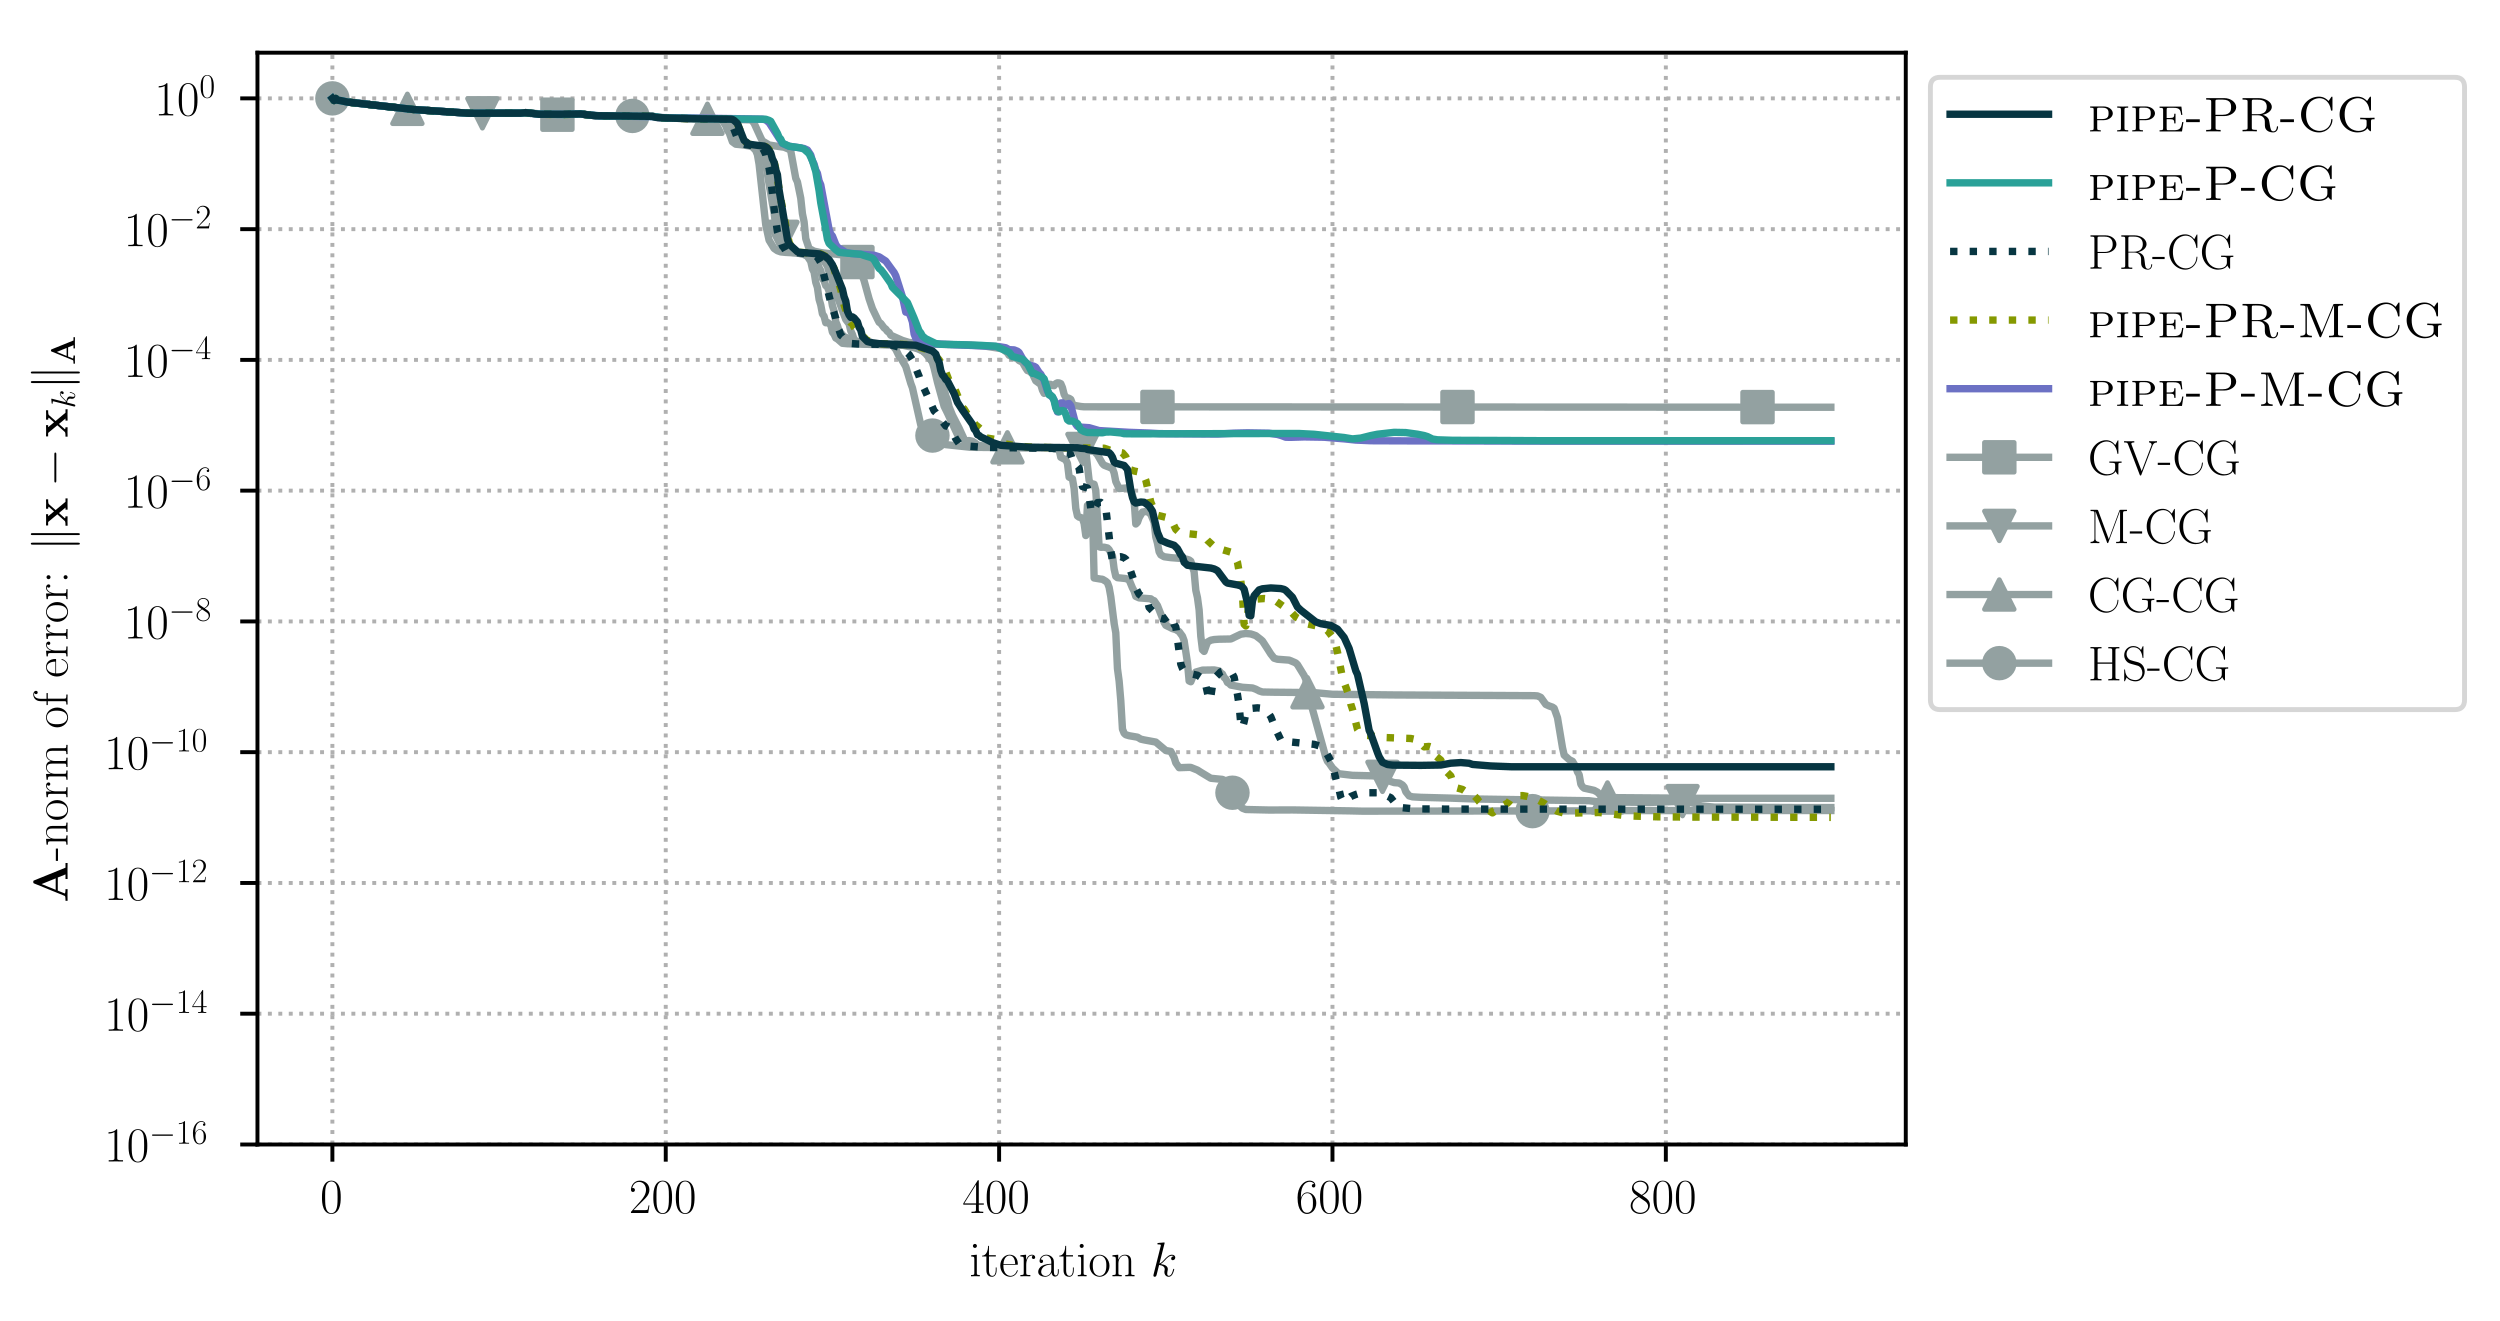 <?xml version="1.0" encoding="utf-8" standalone="no"?>
<!DOCTYPE svg PUBLIC "-//W3C//DTD SVG 1.1//EN"
  "http://www.w3.org/Graphics/SVG/1.1/DTD/svg11.dtd">
<!-- Created with matplotlib (https://matplotlib.org/) -->
<svg height="268.371pt" version="1.1" viewBox="0 0 507.791 268.371" width="507.791pt" xmlns="http://www.w3.org/2000/svg" xmlns:xlink="http://www.w3.org/1999/xlink">
 <defs>
  <style type="text/css">
*{stroke-linecap:butt;stroke-linejoin:round;}
  </style>
 </defs>
 <g id="figure_1">
  <g id="patch_1">
   <path d="M -0 268.371 
L 507.791 268.371 
L 507.791 0 
L -0 0 
z
" style="fill:#ffffff;"/>
  </g>
  <g id="axes_1">
   <g id="patch_2">
    <path d="M 52.294 232.46 
L 387.094 232.46 
L 387.094 10.7 
L 52.294 10.7 
z
" style="fill:#ffffff;"/>
   </g>
   <g id="matplotlib.axis_1">
    <g id="xtick_1">
     <g id="line2d_1">
      <path clip-path="url(#pfb83febd26)" d="M 67.513 232.46 
L 67.513 10.7 
" style="fill:none;stroke:#b0b0b0;stroke-dasharray:0.8,1.32;stroke-dashoffset:0;stroke-width:0.8;"/>
     </g>
     <g id="line2d_2">
      <defs>
       <path d="M 0 0 
L 0 3.5 
" id="m9ea24d1f00" style="stroke:#000000;stroke-width:0.8;"/>
      </defs>
      <g>
       <use style="stroke:#000000;stroke-width:0.8;" x="67.513" xlink:href="#m9ea24d1f00" y="232.46"/>
      </g>
     </g>
     <g id="text_1">
      <!-- $0$ -->
      <defs>
       <path d="M 42 31.844 
C 42 37.969 41.906 48.422 37.703 56.453 
C 34 63.484 28.094 66 22.906 66 
C 18.094 66 12 63.781 8.203 56.562 
C 4.203 49.016 3.797 39.672 3.797 31.844 
C 3.797 26.109 3.906 17.375 7 9.734 
C 11.297 -0.609 19 -2 22.906 -2 
C 27.5 -2 34.5 -0.109 38.594 9.438 
C 41.594 16.375 42 24.5 42 31.844 
z
M 22.906 -0.406 
C 16.5 -0.406 12.703 5.125 11.297 12.75 
C 10.203 18.688 10.203 27.328 10.203 32.953 
C 10.203 40.688 10.203 47.109 11.5 53.234 
C 13.406 61.781 19 64.391 22.906 64.391 
C 27 64.391 32.297 61.672 34.203 53.438 
C 35.5 47.719 35.594 40.984 35.594 32.953 
C 35.594 26.422 35.594 18.375 34.406 12.453 
C 32.297 1.5 26.406 -0.406 22.906 -0.406 
z
" id="CMR17-48"/>
      </defs>
      <g transform="translate(65.022 246.378)scale(0.1 -0.1)">
       <use transform="scale(0.996)" xlink:href="#CMR17-48"/>
      </g>
     </g>
    </g>
    <g id="xtick_2">
     <g id="line2d_3">
      <path clip-path="url(#pfb83febd26)" d="M 135.224 232.46 
L 135.224 10.7 
" style="fill:none;stroke:#b0b0b0;stroke-dasharray:0.8,1.32;stroke-dashoffset:0;stroke-width:0.8;"/>
     </g>
     <g id="line2d_4">
      <g>
       <use style="stroke:#000000;stroke-width:0.8;" x="135.224" xlink:href="#m9ea24d1f00" y="232.46"/>
      </g>
     </g>
     <g id="text_2">
      <!-- $200$ -->
      <defs>
       <path d="M 41.703 15.469 
L 39.906 15.469 
C 38.906 8.391 38.094 7.188 37.703 6.594 
C 37.203 5.797 30 5.797 28.594 5.797 
L 9.406 5.797 
C 13 9.688 20 16.766 28.5 24.938 
C 34.594 30.719 41.703 37.5 41.703 47.391 
C 41.703 59.188 32.297 66 21.797 66 
C 10.797 66 4.094 56.297 4.094 47.297 
C 4.094 43.391 7 42.891 8.203 42.891 
C 9.203 42.891 12.203 43.484 12.203 46.984 
C 12.203 50.094 9.594 51 8.203 51 
C 7.594 51 7 50.891 6.594 50.688 
C 8.5 59.188 14.297 63.391 20.406 63.391 
C 29.094 63.391 34.797 56.5 34.797 47.391 
C 34.797 38.703 29.703 31.219 24 24.734 
L 4.094 2.297 
L 4.094 0 
L 39.297 0 
z
" id="CMR17-50"/>
      </defs>
      <g transform="translate(127.752 246.378)scale(0.1 -0.1)">
       <use transform="scale(0.996)" xlink:href="#CMR17-50"/>
       <use transform="translate(45.69 0)scale(0.996)" xlink:href="#CMR17-48"/>
       <use transform="translate(91.381 0)scale(0.996)" xlink:href="#CMR17-48"/>
      </g>
     </g>
    </g>
    <g id="xtick_3">
     <g id="line2d_5">
      <path clip-path="url(#pfb83febd26)" d="M 202.936 232.46 
L 202.936 10.7 
" style="fill:none;stroke:#b0b0b0;stroke-dasharray:0.8,1.32;stroke-dashoffset:0;stroke-width:0.8;"/>
     </g>
     <g id="line2d_6">
      <g>
       <use style="stroke:#000000;stroke-width:0.8;" x="202.936" xlink:href="#m9ea24d1f00" y="232.46"/>
      </g>
     </g>
     <g id="text_3">
      <!-- $400$ -->
      <defs>
       <path d="M 33.594 64.797 
C 33.594 66.891 33.5 67 31.703 67 
L 2 19.594 
L 2 17 
L 27.797 17 
L 27.797 7.188 
C 27.797 3.594 27.594 2.594 20.594 2.594 
L 18.703 2.594 
L 18.703 0 
C 21.906 0.188 27.297 0.188 30.703 0.188 
C 34.094 0.188 39.5 0.188 42.703 0 
L 42.703 2.594 
L 40.797 2.594 
C 33.797 2.594 33.594 3.594 33.594 7.188 
L 33.594 17 
L 43.797 17 
L 43.797 19.594 
L 33.594 19.594 
z
M 28.094 58.172 
L 28.094 19.594 
L 4 19.594 
z
" id="CMR17-52"/>
      </defs>
      <g transform="translate(195.464 246.378)scale(0.1 -0.1)">
       <use transform="scale(0.996)" xlink:href="#CMR17-52"/>
       <use transform="translate(45.69 0)scale(0.996)" xlink:href="#CMR17-48"/>
       <use transform="translate(91.381 0)scale(0.996)" xlink:href="#CMR17-48"/>
      </g>
     </g>
    </g>
    <g id="xtick_4">
     <g id="line2d_7">
      <path clip-path="url(#pfb83febd26)" d="M 270.647 232.46 
L 270.647 10.7 
" style="fill:none;stroke:#b0b0b0;stroke-dasharray:0.8,1.32;stroke-dashoffset:0;stroke-width:0.8;"/>
     </g>
     <g id="line2d_8">
      <g>
       <use style="stroke:#000000;stroke-width:0.8;" x="270.647" xlink:href="#m9ea24d1f00" y="232.46"/>
      </g>
     </g>
     <g id="text_4">
      <!-- $600$ -->
      <defs>
       <path d="M 10.594 34.344 
C 10.594 58 21.797 63.688 28.297 63.688 
C 30.406 63.688 35.5 63.266 37.5 59.094 
C 35.906 59.094 32.906 59.094 32.906 55.594 
C 32.906 52.891 35.094 52 36.5 52 
C 37.406 52 40.094 52.391 40.094 55.797 
C 40.094 62.297 35.094 66 28.203 66 
C 16.297 66 3.797 53.297 3.797 31.422 
C 3.797 4.016 15.094 -2 23.094 -2 
C 32.797 -2 42 6.734 42 20.234 
C 42 32.828 33.906 42 23.703 42 
C 17.594 42 13.094 37.969 10.594 30.922 
z
M 23.094 0.391 
C 10.797 0.391 10.797 18.938 10.797 22.656 
C 10.797 29.906 14.203 40.391 23.5 40.391 
C 25.203 40.391 30.094 40.391 33.406 33.438 
C 35.203 29.516 35.203 25.375 35.203 20.344 
C 35.203 14.906 35.203 10.875 33.094 6.844 
C 30.906 2.703 27.703 0.391 23.094 0.391 
z
" id="CMR17-54"/>
      </defs>
      <g transform="translate(263.175 246.378)scale(0.1 -0.1)">
       <use transform="scale(0.996)" xlink:href="#CMR17-54"/>
       <use transform="translate(45.69 0)scale(0.996)" xlink:href="#CMR17-48"/>
       <use transform="translate(91.381 0)scale(0.996)" xlink:href="#CMR17-48"/>
      </g>
     </g>
    </g>
    <g id="xtick_5">
     <g id="line2d_9">
      <path clip-path="url(#pfb83febd26)" d="M 338.359 232.46 
L 338.359 10.7 
" style="fill:none;stroke:#b0b0b0;stroke-dasharray:0.8,1.32;stroke-dashoffset:0;stroke-width:0.8;"/>
     </g>
     <g id="line2d_10">
      <g>
       <use style="stroke:#000000;stroke-width:0.8;" x="338.359" xlink:href="#m9ea24d1f00" y="232.46"/>
      </g>
     </g>
     <g id="text_5">
      <!-- $800$ -->
      <defs>
       <path d="M 27.203 35.766 
C 33.5 38.969 39.906 43.797 39.906 51.531 
C 39.906 60.688 31.094 66 23 66 
C 13.906 66 5.906 59.375 5.906 50.234 
C 5.906 47.719 6.5 43.391 10.406 39.578 
C 11.406 38.578 15.594 35.562 18.297 33.656 
C 13.797 31.344 3.297 25.812 3.297 14.766 
C 3.297 4.406 13.094 -2 22.797 -2 
C 33.5 -2 42.5 5.719 42.5 15.969 
C 42.5 25.109 36.406 29.328 32.406 32.047 
z
M 14.094 44.609 
C 13.297 45.109 9.297 48.219 9.297 52.938 
C 9.297 59.078 15.594 63.688 22.797 63.688 
C 30.703 63.688 36.5 58.062 36.5 51.531 
C 36.5 42.188 26.094 36.859 25.594 36.859 
C 25.5 36.859 25.406 36.859 24.594 37.469 
z
M 32.5 24 
C 34 22.906 38.797 19.578 38.797 13.453 
C 38.797 6.016 31.406 0.391 23 0.391 
C 13.906 0.391 7 6.922 7 14.859 
C 7 22.797 13.094 29.438 20 32.547 
z
" id="CMR17-56"/>
      </defs>
      <g transform="translate(330.887 246.378)scale(0.1 -0.1)">
       <use transform="scale(0.996)" xlink:href="#CMR17-56"/>
       <use transform="translate(45.69 0)scale(0.996)" xlink:href="#CMR17-48"/>
       <use transform="translate(91.381 0)scale(0.996)" xlink:href="#CMR17-48"/>
      </g>
     </g>
    </g>
    <g id="text_6">
     <!-- iteration $k$ -->
     <defs>
      <path d="M 15.5 61.891 
C 15.5 64.094 13.703 66 11.406 66 
C 9.203 66 7.297 64.188 7.297 61.891 
C 7.297 59.688 9.094 57.797 11.406 57.797 
C 13.594 57.797 15.5 59.594 15.5 61.891 
z
M 3.797 42.891 
L 3.797 40.297 
C 9.406 40.297 10.203 39.688 10.203 34.859 
L 10.203 6.922 
C 10.203 3.094 9.797 2.594 3.406 2.594 
L 3.406 0 
C 5.797 0.188 10.094 0.188 12.594 0.188 
C 15 0.188 19.094 0.188 21.406 0 
L 21.406 2.594 
C 15.5 2.594 15.297 3.203 15.297 6.812 
L 15.297 44 
z
" id="CMR17-105"/>
      <path d="M 15.094 40.391 
L 29.094 40.391 
L 29.094 43 
L 15.094 43 
L 15.094 62 
L 13.297 62 
C 13.094 51.438 9.594 42.188 1.094 41.984 
L 1.094 40.391 
L 9.797 40.391 
L 9.797 12.156 
C 9.797 10.234 9.797 -1 21.406 -1 
C 27.297 -1 30.703 4.812 30.703 12.25 
L 30.703 17.984 
L 28.906 17.984 
L 28.906 12.344 
C 28.906 5.422 26.203 0.797 22 0.797 
C 19.094 0.797 15.094 2.797 15.094 11.953 
z
" id="CMR17-116"/>
      <path d="M 38.094 23.484 
C 38.5 23.891 38.5 24.094 38.5 25.094 
C 38.5 35.172 33.094 44 21.703 44 
C 11.094 44 2.703 33.984 2.703 21.781 
C 2.703 8.656 12.203 -1 22.797 -1 
C 34 -1 38.406 9.672 38.406 11.797 
C 38.406 12.5 37.797 12.5 37.594 12.5 
C 36.906 12.5 36.797 12.297 36.406 11.078 
C 34.203 4.219 28.703 0.797 23.5 0.797 
C 19.203 0.797 14.906 3.219 12.203 7.656 
C 9.094 12.797 9.094 18.75 9.094 23.484 
z
M 9.203 25 
C 9.906 39.234 17.594 42.391 21.594 42.391 
C 28.406 42.391 33 36.062 33.094 25 
z
" id="CMR17-101"/>
      <path d="M 15 23.703 
C 15 33.344 19.094 42.391 26.594 42.391 
C 27.297 42.391 28 42.297 28.703 41.984 
C 28.703 41.984 26.5 41.281 26.5 38.672 
C 26.5 36.266 28.406 35.266 29.906 35.266 
C 31.094 35.266 33.297 35.969 33.297 38.781 
C 33.297 41.984 30.094 44 26.703 44 
C 19.094 44 15.797 36.562 14.797 33.047 
L 14.703 33.047 
L 14.703 44 
L 3.094 42.891 
L 3.094 40.281 
C 9 40.281 9.906 39.688 9.906 34.859 
L 9.906 6.922 
C 9.906 3.094 9.5 2.594 3.094 2.594 
L 3.094 0 
C 5.5 0.188 10.094 0.188 12.703 0.188 
C 15.594 0.188 20.703 0.188 23.406 0 
L 23.406 2.594 
C 16.203 2.594 15 2.594 15 7.109 
z
" id="CMR17-114"/>
      <path d="M 36 25.875 
C 36 32 36 35.547 31.797 39.594 
C 28.094 42.984 23.797 44 20.406 44 
C 12.5 44 6.797 37.625 6.797 30.891 
C 6.797 27.188 9.797 27 10.406 27 
C 11.703 27 14 27.797 14 30.594 
C 14 33.094 12.094 34.188 10.406 34.188 
C 10 34.188 9.5 34.094 9.203 34 
C 11.297 40.531 16.703 42.391 20.203 42.391 
C 25.203 42.391 30.703 37.828 30.703 29.297 
L 30.703 25.5 
C 24.797 25.297 17.703 24.5 12.094 21.453 
C 5.797 17.922 4 12.844 4 9 
C 4 1.203 13 -1 18.297 -1 
C 23.797 -1 28.906 2.109 31.094 7.891 
C 31.297 3.422 34.094 -0.609 38.5 -0.609 
C 40.594 -0.609 45.906 0.797 45.906 8.797 
L 45.906 14.469 
L 44.094 14.469 
L 44.094 8.703 
C 44.094 2.516 41.406 1.703 40.094 1.703 
C 36 1.703 36 6.969 36 11.438 
z
M 30.703 13.859 
C 30.703 5.047 24.5 0.594 19 0.594 
C 14 0.594 10.094 4.344 10.094 9 
C 10.094 12.047 11.406 17.406 17.203 20.656 
C 22 23.391 27.5 23.797 30.703 24 
z
" id="CMR17-97"/>
      <path d="M 43.094 21.188 
C 43.094 34 33.797 44 22.906 44 
C 12 44 2.703 34 2.703 21.188 
C 2.703 8.594 12 -1 22.906 -1 
C 33.797 -1 43.094 8.594 43.094 21.188 
z
M 22.906 0.797 
C 18.203 0.797 14.203 3.594 11.906 7.5 
C 9.406 12 9.094 17.594 9.094 22 
C 9.094 26.188 9.297 31.391 11.906 35.891 
C 13.906 39.188 17.797 42.391 22.906 42.391 
C 27.406 42.391 31.203 39.891 33.594 36.391 
C 36.703 31.688 36.703 25.094 36.703 22 
C 36.703 18.094 36.5 12.094 33.797 7.297 
C 31 2.688 26.703 0.797 22.906 0.797 
z
" id="CMR17-111"/>
      <path d="M 41.5 30.531 
C 41.5 35.656 40.5 44 28.703 44 
C 20.797 44 16.703 37.875 15.203 33.844 
L 15.094 33.844 
L 15.094 44 
L 3.297 42.891 
L 3.297 40.281 
C 9.203 40.281 10.094 39.688 10.094 34.859 
L 10.094 6.922 
C 10.094 3.094 9.703 2.594 3.297 2.594 
L 3.297 0 
C 5.703 0.188 10.094 0.188 12.703 0.188 
C 15.297 0.188 19.797 0.188 22.203 0 
L 22.203 2.594 
C 15.797 2.594 15.406 3 15.406 6.922 
L 15.406 26.219 
C 15.406 35.453 21 42.391 28 42.391 
C 35.406 42.391 36.203 35.766 36.203 30.938 
L 36.203 6.922 
C 36.203 3.094 35.797 2.594 29.406 2.594 
L 29.406 0 
C 31.797 0.188 36.203 0.188 38.797 0.188 
C 41.406 0.188 45.906 0.188 48.297 0 
L 48.297 2.594 
C 41.906 2.594 41.5 3 41.5 6.922 
z
" id="CMR17-110"/>
      <path d="M 28.094 66.484 
C 28.203 66.891 28.406 67.484 28.406 67.984 
C 28.406 69 27.406 69 27.203 69 
C 27.094 69 23.5 68.688 21.703 68.484 
C 20 68.391 18.5 68.188 16.703 68.094 
C 14.297 67.891 13.594 67.797 13.594 65.984 
C 13.594 64.984 14.594 64.984 15.594 64.984 
C 20.703 64.984 20.703 64.109 20.703 63.125 
C 20.703 62.719 20.703 62.531 20.203 60.75 
L 5.906 3.906 
C 5.5 2.391 5.5 2.203 5.5 1.594 
C 5.5 -0.609 7.203 -1 8.203 -1 
C 11 -1 11.594 1.188 12.406 4.297 
L 17.094 23.062 
C 24.297 22.266 28.594 19.25 28.594 14.438 
C 28.594 13.828 28.594 13.438 28.297 11.922 
C 27.906 10.422 27.906 9.219 27.906 8.719 
C 27.906 2.891 31.703 -1 36.797 -1 
C 41.406 -1 43.797 3.203 44.594 4.609 
C 46.703 8.312 48 13.938 48 14.328 
C 48 14.828 47.594 15.234 47 15.234 
C 46.094 15.234 46 14.828 45.594 13.234 
C 44.203 8.016 42.094 1 37 1 
C 35 1 33.703 2 33.703 5.812 
C 33.703 7.719 34.094 9.922 34.5 11.422 
C 34.906 13.234 34.906 13.328 34.906 14.531 
C 34.906 20.453 29.594 23.766 20.406 24.969 
C 24 27.172 27.594 31.078 29 32.594 
C 34.703 38.984 38.594 41.984 43.203 41.984 
C 45.5 41.984 46.094 41.484 46.797 41 
C 43.094 40.594 41.703 37.984 41.703 35.984 
C 41.703 33.594 43.594 32.797 45 32.797 
C 47.703 32.797 50.094 35.094 50.094 38.297 
C 50.094 41.156 47.797 44 43.297 44 
C 37.797 44 33.297 40.297 26.203 32.297 
C 25.203 31.078 21.5 27.281 17.797 25.875 
z
" id="CMMI12-107"/>
     </defs>
     <g transform="translate(196.885 259.234)scale(0.1 -0.1)">
      <use transform="scale(0.996)" xlink:href="#CMR17-105"/>
      <use transform="translate(24.871 0)scale(0.996)" xlink:href="#CMR17-116"/>
      <use transform="translate(60.152 0)scale(0.996)" xlink:href="#CMR17-101"/>
      <use transform="translate(100.637 0)scale(0.996)" xlink:href="#CMR17-114"/>
      <use transform="translate(135.918 0)scale(0.996)" xlink:href="#CMR17-97"/>
      <use transform="translate(181.609 0)scale(0.996)" xlink:href="#CMR17-116"/>
      <use transform="translate(216.889 0)scale(0.996)" xlink:href="#CMR17-105"/>
      <use transform="translate(241.761 0)scale(0.996)" xlink:href="#CMR17-111"/>
      <use transform="translate(287.451 0)scale(0.996)" xlink:href="#CMR17-110"/>
      <use transform="translate(368.422 0)scale(0.996)" xlink:href="#CMMI12-107"/>
     </g>
    </g>
   </g>
   <g id="matplotlib.axis_2">
    <g id="ytick_1">
     <g id="line2d_11">
      <path clip-path="url(#pfb83febd26)" d="M 52.294 232.46 
L 387.094 232.46 
" style="fill:none;stroke:#b0b0b0;stroke-dasharray:0.8,1.32;stroke-dashoffset:0;stroke-width:0.8;"/>
     </g>
     <g id="line2d_12">
      <defs>
       <path d="M 0 0 
L -3.5 0 
" id="mbd34887a94" style="stroke:#000000;stroke-width:0.8;"/>
      </defs>
      <g>
       <use style="stroke:#000000;stroke-width:0.8;" x="52.294" xlink:href="#mbd34887a94" y="232.46"/>
      </g>
     </g>
     <g id="text_7">
      <!-- $10^{-16}$ -->
      <defs>
       <path d="M 26.594 63.797 
C 26.594 65.891 26.5 66 25.094 66 
C 21.203 61.359 15.297 59.891 9.703 59.688 
C 9.406 59.688 8.906 59.688 8.797 59.5 
C 8.703 59.297 8.703 59.094 8.703 57 
C 11.797 57 17 57.594 21 59.984 
L 21 7.297 
C 21 3.797 20.797 2.594 12.203 2.594 
L 9.203 2.594 
L 9.203 0 
C 14 0.094 19 0.188 23.797 0.188 
C 28.594 0.188 33.594 0.094 38.406 0 
L 38.406 2.594 
L 35.406 2.594 
C 26.797 2.594 26.594 3.688 26.594 7.297 
z
" id="CMR17-49"/>
       <path d="M 65.906 23 
C 67.594 23 69.406 23 69.406 25 
C 69.406 27 67.594 27 65.906 27 
L 11.797 27 
C 10.094 27 8.297 27 8.297 25 
C 8.297 23 10.094 23 11.797 23 
z
" id="CMSY10-0"/>
      </defs>
      <g transform="translate(21.163 235.919)scale(0.1 -0.1)">
       <use transform="scale(0.996)" xlink:href="#CMR17-49"/>
       <use transform="translate(45.69 0)scale(0.996)" xlink:href="#CMR17-48"/>
       <use transform="translate(91.381 36.154)scale(0.697)" xlink:href="#CMSY10-0"/>
       <use transform="translate(145.622 36.154)scale(0.697)" xlink:href="#CMR17-49"/>
       <use transform="translate(177.605 36.154)scale(0.697)" xlink:href="#CMR17-54"/>
      </g>
     </g>
    </g>
    <g id="ytick_2">
     <g id="line2d_13">
      <path clip-path="url(#pfb83febd26)" d="M 52.294 205.9 
L 387.094 205.9 
" style="fill:none;stroke:#b0b0b0;stroke-dasharray:0.8,1.32;stroke-dashoffset:0;stroke-width:0.8;"/>
     </g>
     <g id="line2d_14">
      <g>
       <use style="stroke:#000000;stroke-width:0.8;" x="52.294" xlink:href="#mbd34887a94" y="205.9"/>
      </g>
     </g>
     <g id="text_8">
      <!-- $10^{-14}$ -->
      <g transform="translate(21.163 209.36)scale(0.1 -0.1)">
       <use transform="scale(0.996)" xlink:href="#CMR17-49"/>
       <use transform="translate(45.69 0)scale(0.996)" xlink:href="#CMR17-48"/>
       <use transform="translate(91.381 36.154)scale(0.697)" xlink:href="#CMSY10-0"/>
       <use transform="translate(145.622 36.154)scale(0.697)" xlink:href="#CMR17-49"/>
       <use transform="translate(177.605 36.154)scale(0.697)" xlink:href="#CMR17-52"/>
      </g>
     </g>
    </g>
    <g id="ytick_3">
     <g id="line2d_15">
      <path clip-path="url(#pfb83febd26)" d="M 52.294 179.341 
L 387.094 179.341 
" style="fill:none;stroke:#b0b0b0;stroke-dasharray:0.8,1.32;stroke-dashoffset:0;stroke-width:0.8;"/>
     </g>
     <g id="line2d_16">
      <g>
       <use style="stroke:#000000;stroke-width:0.8;" x="52.294" xlink:href="#mbd34887a94" y="179.341"/>
      </g>
     </g>
     <g id="text_9">
      <!-- $10^{-12}$ -->
      <g transform="translate(21.163 182.8)scale(0.1 -0.1)">
       <use transform="scale(0.996)" xlink:href="#CMR17-49"/>
       <use transform="translate(45.69 0)scale(0.996)" xlink:href="#CMR17-48"/>
       <use transform="translate(91.381 36.154)scale(0.697)" xlink:href="#CMSY10-0"/>
       <use transform="translate(145.622 36.154)scale(0.697)" xlink:href="#CMR17-49"/>
       <use transform="translate(177.605 36.154)scale(0.697)" xlink:href="#CMR17-50"/>
      </g>
     </g>
    </g>
    <g id="ytick_4">
     <g id="line2d_17">
      <path clip-path="url(#pfb83febd26)" d="M 52.294 152.781 
L 387.094 152.781 
" style="fill:none;stroke:#b0b0b0;stroke-dasharray:0.8,1.32;stroke-dashoffset:0;stroke-width:0.8;"/>
     </g>
     <g id="line2d_18">
      <g>
       <use style="stroke:#000000;stroke-width:0.8;" x="52.294" xlink:href="#mbd34887a94" y="152.781"/>
      </g>
     </g>
     <g id="text_10">
      <!-- $10^{-10}$ -->
      <g transform="translate(21.163 156.24)scale(0.1 -0.1)">
       <use transform="scale(0.996)" xlink:href="#CMR17-49"/>
       <use transform="translate(45.69 0)scale(0.996)" xlink:href="#CMR17-48"/>
       <use transform="translate(91.381 36.154)scale(0.697)" xlink:href="#CMSY10-0"/>
       <use transform="translate(145.622 36.154)scale(0.697)" xlink:href="#CMR17-49"/>
       <use transform="translate(177.605 36.154)scale(0.697)" xlink:href="#CMR17-48"/>
      </g>
     </g>
    </g>
    <g id="ytick_5">
     <g id="line2d_19">
      <path clip-path="url(#pfb83febd26)" d="M 52.294 126.221 
L 387.094 126.221 
" style="fill:none;stroke:#b0b0b0;stroke-dasharray:0.8,1.32;stroke-dashoffset:0;stroke-width:0.8;"/>
     </g>
     <g id="line2d_20">
      <g>
       <use style="stroke:#000000;stroke-width:0.8;" x="52.294" xlink:href="#mbd34887a94" y="126.221"/>
      </g>
     </g>
     <g id="text_11">
      <!-- $10^{-8}$ -->
      <g transform="translate(25.134 129.68)scale(0.1 -0.1)">
       <use transform="scale(0.996)" xlink:href="#CMR17-49"/>
       <use transform="translate(45.69 0)scale(0.996)" xlink:href="#CMR17-48"/>
       <use transform="translate(91.381 36.154)scale(0.697)" xlink:href="#CMSY10-0"/>
       <use transform="translate(145.622 36.154)scale(0.697)" xlink:href="#CMR17-56"/>
      </g>
     </g>
    </g>
    <g id="ytick_6">
     <g id="line2d_21">
      <path clip-path="url(#pfb83febd26)" d="M 52.294 99.661 
L 387.094 99.661 
" style="fill:none;stroke:#b0b0b0;stroke-dasharray:0.8,1.32;stroke-dashoffset:0;stroke-width:0.8;"/>
     </g>
     <g id="line2d_22">
      <g>
       <use style="stroke:#000000;stroke-width:0.8;" x="52.294" xlink:href="#mbd34887a94" y="99.661"/>
      </g>
     </g>
     <g id="text_12">
      <!-- $10^{-6}$ -->
      <g transform="translate(25.134 103.121)scale(0.1 -0.1)">
       <use transform="scale(0.996)" xlink:href="#CMR17-49"/>
       <use transform="translate(45.69 0)scale(0.996)" xlink:href="#CMR17-48"/>
       <use transform="translate(91.381 36.154)scale(0.697)" xlink:href="#CMSY10-0"/>
       <use transform="translate(145.622 36.154)scale(0.697)" xlink:href="#CMR17-54"/>
      </g>
     </g>
    </g>
    <g id="ytick_7">
     <g id="line2d_23">
      <path clip-path="url(#pfb83febd26)" d="M 52.294 73.102 
L 387.094 73.102 
" style="fill:none;stroke:#b0b0b0;stroke-dasharray:0.8,1.32;stroke-dashoffset:0;stroke-width:0.8;"/>
     </g>
     <g id="line2d_24">
      <g>
       <use style="stroke:#000000;stroke-width:0.8;" x="52.294" xlink:href="#mbd34887a94" y="73.102"/>
      </g>
     </g>
     <g id="text_13">
      <!-- $10^{-4}$ -->
      <g transform="translate(25.134 76.561)scale(0.1 -0.1)">
       <use transform="scale(0.996)" xlink:href="#CMR17-49"/>
       <use transform="translate(45.69 0)scale(0.996)" xlink:href="#CMR17-48"/>
       <use transform="translate(91.381 36.154)scale(0.697)" xlink:href="#CMSY10-0"/>
       <use transform="translate(145.622 36.154)scale(0.697)" xlink:href="#CMR17-52"/>
      </g>
     </g>
    </g>
    <g id="ytick_8">
     <g id="line2d_25">
      <path clip-path="url(#pfb83febd26)" d="M 52.294 46.542 
L 387.094 46.542 
" style="fill:none;stroke:#b0b0b0;stroke-dasharray:0.8,1.32;stroke-dashoffset:0;stroke-width:0.8;"/>
     </g>
     <g id="line2d_26">
      <g>
       <use style="stroke:#000000;stroke-width:0.8;" x="52.294" xlink:href="#mbd34887a94" y="46.542"/>
      </g>
     </g>
     <g id="text_14">
      <!-- $10^{-2}$ -->
      <g transform="translate(25.134 50.001)scale(0.1 -0.1)">
       <use transform="scale(0.996)" xlink:href="#CMR17-49"/>
       <use transform="translate(45.69 0)scale(0.996)" xlink:href="#CMR17-48"/>
       <use transform="translate(91.381 36.154)scale(0.697)" xlink:href="#CMSY10-0"/>
       <use transform="translate(145.622 36.154)scale(0.697)" xlink:href="#CMR17-50"/>
      </g>
     </g>
    </g>
    <g id="ytick_9">
     <g id="line2d_27">
      <path clip-path="url(#pfb83febd26)" d="M 52.294 19.982 
L 387.094 19.982 
" style="fill:none;stroke:#b0b0b0;stroke-dasharray:0.8,1.32;stroke-dashoffset:0;stroke-width:0.8;"/>
     </g>
     <g id="line2d_28">
      <g>
       <use style="stroke:#000000;stroke-width:0.8;" x="52.294" xlink:href="#mbd34887a94" y="19.982"/>
      </g>
     </g>
     <g id="text_15">
      <!-- $10^{0}$ -->
      <g transform="translate(31.361 23.441)scale(0.1 -0.1)">
       <use transform="scale(0.996)" xlink:href="#CMR17-49"/>
       <use transform="translate(45.69 0)scale(0.996)" xlink:href="#CMR17-48"/>
       <use transform="translate(91.381 36.154)scale(0.697)" xlink:href="#CMR17-48"/>
      </g>
     </g>
    </g>
    <g id="text_16">
     <!-- $\mathbf{A}$-norm of error: $\| \mathbf{x}-\mathbf{x}_k \|_\mathbf{A}$ -->
     <defs>
      <path d="M 45.797 67.703 
C 45.094 69.5 44.906 70 42.5 70 
C 40 70 39.797 69.5 39.094 67.703 
L 14.297 6.703 
C 13.594 5.094 13.594 4.891 10.797 4.594 
C 8.297 4.297 7.906 4.297 5.703 4.297 
L 3.906 4.297 
L 3.906 0 
C 6.5 0.188 12.5 0.188 15.406 0.188 
C 18.094 0.188 25.406 0.188 27.703 0 
L 27.703 4.297 
C 25.5 4.297 21.703 4.297 18.906 5.406 
C 19.203 6.312 19.203 6.5 19.406 6.906 
L 24.703 20 
L 51.5 20 
L 57.797 4.297 
L 48.406 4.297 
L 48.406 0 
C 51.594 0.188 61.297 0.188 65.094 0.188 
C 68.297 0.188 78.5 0.188 81 0 
L 81 4.297 
L 71.5 4.297 
z
M 38.094 53.031 
L 49.703 24.297 
L 26.406 24.297 
z
" id="CMBX12-65"/>
      <path d="M 25.5 19.594 
L 25.5 24 
L 0.406 24 
L 0.406 19.594 
z
" id="CMR17-45"/>
      <path d="M 67.594 30.531 
C 67.594 35.562 66.703 44 54.797 44 
C 48 44 43.297 39.375 41.5 33.953 
L 41.406 33.953 
C 40.203 42.188 34.297 44 28.703 44 
C 20.797 44 16.703 37.875 15.203 33.844 
L 15.094 33.844 
L 15.094 44 
L 3.297 42.891 
L 3.297 40.281 
C 9.203 40.281 10.094 39.688 10.094 34.859 
L 10.094 6.922 
C 10.094 3.094 9.703 2.594 3.297 2.594 
L 3.297 0 
C 5.703 0.188 10.094 0.188 12.703 0.188 
C 15.297 0.188 19.797 0.188 22.203 0 
L 22.203 2.594 
C 15.797 2.594 15.406 3 15.406 6.922 
L 15.406 26.219 
C 15.406 35.453 21 42.391 28 42.391 
C 35.406 42.391 36.203 35.766 36.203 30.938 
L 36.203 6.922 
C 36.203 3.094 35.797 2.594 29.406 2.594 
L 29.406 0 
C 31.797 0.188 36.203 0.188 38.797 0.188 
C 41.406 0.188 45.906 0.188 48.297 0 
L 48.297 2.594 
C 41.906 2.594 41.5 3 41.5 6.922 
L 41.5 26.219 
C 41.5 35.453 47.094 42.391 54.094 42.391 
C 61.5 42.391 62.297 35.766 62.297 30.938 
L 62.297 6.922 
C 62.297 3.094 61.906 2.594 55.5 2.594 
L 55.5 0 
C 57.906 0.188 62.297 0.188 64.906 0.188 
C 67.5 0.188 72 0.188 74.406 0 
L 74.406 2.594 
C 68 2.594 67.594 3 67.594 6.922 
z
" id="CMR17-109"/>
      <path d="M 15.297 40.391 
L 26.703 40.391 
L 26.703 43 
L 15.094 43 
L 15.094 55.297 
C 15.094 63.688 19.297 68.391 23.594 68.391 
C 24.906 68.391 26.406 68.172 27.406 67.797 
C 26.594 67.594 24.5 66.891 24.5 64.391 
C 24.5 61.797 26.5 61 27.906 61 
C 29.297 61 31.297 61.797 31.297 64.391 
C 31.297 68.016 27.703 70 23.703 70 
C 18 70 10.203 65.797 10.203 55.094 
L 10.203 43 
L 2.203 43 
L 2.203 40.391 
L 10.203 40.391 
L 10.203 6.891 
C 10.203 3.094 9.797 2.594 3.406 2.594 
L 3.406 0 
C 5.797 0.188 10.406 0.188 13 0.188 
C 15.906 0.188 21 0.188 23.703 0 
L 23.703 2.594 
C 16.5 2.594 15.297 2.594 15.297 7.094 
z
" id="CMR17-102"/>
      <path d="M 16.594 38.891 
C 16.594 41.391 14.594 43 12.5 43 
C 10.5 43 8.406 41.391 8.406 38.891 
C 8.406 36.391 10.406 34.797 12.5 34.797 
C 14.5 34.797 16.594 36.391 16.594 38.891 
z
M 16.594 4.094 
C 16.594 6.594 14.594 8.188 12.5 8.188 
C 10.5 8.188 8.406 6.594 8.406 4.094 
C 8.406 1.594 10.406 0 12.5 0 
C 14.5 0 16.594 1.594 16.594 4.094 
z
" id="CMR17-58"/>
      <path d="M 17.203 71.594 
C 17.203 73.188 17.203 75 15.203 75 
C 13.203 75 13.203 72.797 13.203 71.297 
L 13.203 -21.312 
C 13.203 -22.906 13.203 -25 15.203 -25 
C 17.203 -25 17.203 -23.203 17.203 -21.609 
z
M 36.703 71.297 
C 36.703 72.891 36.703 75 34.703 75 
C 32.703 75 32.703 73.188 32.703 71.594 
L 32.703 -21.609 
C 32.703 -23.203 32.703 -25 34.703 -25 
C 36.703 -25 36.703 -22.812 36.703 -21.312 
z
" id="CMSY10-107"/>
      <path d="M 33.703 24.469 
L 45.297 37.609 
C 46.406 38.906 47.297 39.688 55.594 39.688 
L 55.594 44 
C 50 43.797 49.797 43.797 46.406 43.797 
C 43.5 43.797 39.203 43.797 36.406 44 
L 36.406 39.688 
C 38.297 39.688 40.406 39.203 40.406 38.5 
C 40.406 38.312 39.906 37.609 39.703 37.422 
L 31 27.719 
L 21.094 39.688 
L 25.297 39.688 
L 25.297 44 
C 23 43.797 16.203 43.797 13.5 43.797 
C 10.5 43.797 5.094 43.797 2.297 44 
L 2.297 39.688 
L 9.406 39.688 
L 25 20.906 
L 12 6.375 
C 10.797 4.984 10.094 4.297 1.797 4.297 
L 1.797 0 
C 7.797 0.188 8 0.188 11.094 0.188 
C 14 0.188 18.203 0.188 21 0 
L 21 4.297 
C 19.094 4.297 17 4.781 17 5.484 
C 17 5.578 17 5.672 17.703 6.469 
L 27.703 17.641 
L 38.797 4.297 
L 34.594 4.297 
L 34.594 0 
C 37 0.188 43.703 0.188 46.5 0.188 
C 49.5 0.188 54.797 0.188 57.594 0 
L 57.594 4.297 
L 50.594 4.297 
z
" id="CMBX12-120"/>
     </defs>
     <g transform="translate(15.225 183.363)rotate(-90)scale(0.1 -0.1)">
      <use transform="translate(0 14.944)scale(0.996)" xlink:href="#CMBX12-65"/>
      <use transform="translate(84.636 14.944)scale(0.996)" xlink:href="#CMR17-45"/>
      <use transform="translate(114.712 14.944)scale(0.996)" xlink:href="#CMR17-110"/>
      <use transform="translate(165.608 14.944)scale(0.996)" xlink:href="#CMR17-111"/>
      <use transform="translate(211.298 14.944)scale(0.996)" xlink:href="#CMR17-114"/>
      <use transform="translate(246.579 14.944)scale(0.996)" xlink:href="#CMR17-109"/>
      <use transform="translate(353.575 14.944)scale(0.996)" xlink:href="#CMR17-111"/>
      <use transform="translate(399.265 14.944)scale(0.996)" xlink:href="#CMR17-102"/>
      <use transform="translate(456.814 14.944)scale(0.996)" xlink:href="#CMR17-101"/>
      <use transform="translate(497.3 14.944)scale(0.996)" xlink:href="#CMR17-114"/>
      <use transform="translate(532.581 14.944)scale(0.996)" xlink:href="#CMR17-114"/>
      <use transform="translate(567.862 14.944)scale(0.996)" xlink:href="#CMR17-111"/>
      <use transform="translate(613.552 14.944)scale(0.996)" xlink:href="#CMR17-114"/>
      <use transform="translate(648.833 14.944)scale(0.996)" xlink:href="#CMR17-58"/>
      <use transform="translate(714.19 14.944)scale(0.996)" xlink:href="#CMSY10-107"/>
      <use transform="translate(764.003 14.944)scale(0.996)" xlink:href="#CMBX12-120"/>
      <use transform="translate(845.295 14.944)scale(0.996)" xlink:href="#CMSY10-0"/>
      <use transform="translate(944.922 14.944)scale(0.996)" xlink:href="#CMBX12-120"/>
      <use transform="translate(1004.075 0)scale(0.697)" xlink:href="#CMMI12-107"/>
      <use transform="translate(1042.429 14.944)scale(0.996)" xlink:href="#CMSY10-107"/>
      <use transform="translate(1092.242 0)scale(0.697)" xlink:href="#CMBX12-65"/>
     </g>
    </g>
   </g>
   <g id="line2d_29">
    <path clip-path="url(#pfb83febd26)" d="M 67.513 19.982 
L 67.851 20.416 
L 68.19 20.002 
L 68.528 20.347 
L 69.205 20.436 
L 70.56 20.728 
L 84.102 22.257 
L 95.274 23.001 
L 105.77 22.953 
L 106.785 22.873 
L 110.848 23.23 
L 114.911 23.206 
L 117.619 23.127 
L 119.312 23.335 
L 121.005 23.506 
L 123.713 23.542 
L 132.516 23.633 
L 133.193 23.846 
L 136.917 24.028 
L 146.058 24.145 
L 146.397 24.172 
L 146.735 24.496 
L 147.412 25.554 
L 147.751 26.483 
L 148.089 26.903 
L 148.767 28.796 
L 149.444 29.291 
L 150.798 29.425 
L 152.152 29.641 
L 152.829 29.844 
L 153.506 30.556 
L 153.845 31.409 
L 154.183 33.371 
L 155.538 45.694 
L 156.215 48.799 
L 157.231 50.461 
L 157.908 50.924 
L 158.585 51.163 
L 159.6 51.269 
L 161.97 51.393 
L 163.325 51.719 
L 164.002 52.075 
L 164.679 53.101 
L 165.017 54.617 
L 165.356 55.276 
L 165.694 57.354 
L 166.033 58.397 
L 166.372 60.818 
L 166.71 61.953 
L 167.049 63.755 
L 167.387 64.246 
L 167.726 65.555 
L 168.064 65.491 
L 168.741 65.971 
L 169.08 67.476 
L 169.419 67.905 
L 169.757 68.657 
L 170.096 68.841 
L 171.111 69.731 
L 172.127 69.822 
L 174.836 69.897 
L 180.93 70.08 
L 181.268 70.166 
L 181.945 70.949 
L 182.622 72.352 
L 182.961 72.729 
L 183.977 74.456 
L 184.992 77.87 
L 185.331 78.79 
L 187.024 86.312 
L 187.701 87.003 
L 188.039 87.021 
L 188.716 87.36 
L 189.055 87.793 
L 189.394 88.469 
L 189.732 88.856 
L 190.071 89.446 
L 190.409 89.757 
L 192.102 90.31 
L 197.18 90.853 
L 213.77 91.01 
L 214.108 91.17 
L 214.785 91.258 
L 215.124 91.361 
L 215.462 92.879 
L 216.478 93.408 
L 216.817 94.111 
L 217.155 96.915 
L 217.832 97.242 
L 218.171 99.227 
L 218.509 103.266 
L 218.848 104.795 
L 219.187 105.047 
L 219.525 105.102 
L 219.864 105.31 
L 220.202 106.31 
L 220.541 108.775 
L 220.879 102.654 
L 221.218 102.518 
L 221.557 102.558 
L 221.895 103.658 
L 222.234 117.4 
L 223.588 117.626 
L 223.926 117.658 
L 224.604 118.063 
L 224.942 118.364 
L 225.281 119.296 
L 225.619 121.185 
L 226.296 126.621 
L 226.635 128.52 
L 226.973 135.8 
L 227.312 138.323 
L 227.651 142.316 
L 227.989 148.085 
L 228.328 148.933 
L 228.666 149.238 
L 229.343 149.439 
L 231.036 149.731 
L 231.713 150.134 
L 232.39 150.287 
L 234.76 150.727 
L 236.792 152.437 
L 237.807 152.623 
L 238.484 153.848 
L 238.823 154.946 
L 239.5 155.928 
L 241.531 155.858 
L 241.87 155.874 
L 243.224 156.418 
L 243.901 156.852 
L 245.933 158.077 
L 248.303 158.31 
L 248.98 158.636 
L 249.657 159.367 
L 250.334 161.018 
L 250.673 162.194 
L 251.011 162.945 
L 252.365 164.166 
L 253.042 164.422 
L 257.782 164.531 
L 262.522 164.511 
L 274.033 164.697 
L 276.741 164.761 
L 323.801 164.695 
L 325.155 164.643 
L 371.876 164.627 
L 371.876 164.627 
" style="fill:none;stroke:#93a1a1;stroke-linecap:square;stroke-width:1.5;"/>
    <defs>
     <path d="M 0 3 
C 0.796 3 1.559 2.684 2.121 2.121 
C 2.684 1.559 3 0.796 3 0 
C 3 -0.796 2.684 -1.559 2.121 -2.121 
C 1.559 -2.684 0.796 -3 0 -3 
C -0.796 -3 -1.559 -2.684 -2.121 -2.121 
C -2.684 -1.559 -3 -0.796 -3 0 
C -3 0.796 -2.684 1.559 -2.121 2.121 
C -1.559 2.684 -0.796 3 0 3 
z
" id="m91446efb80" style="stroke:#93a1a1;"/>
    </defs>
    <g clip-path="url(#pfb83febd26)">
     <use style="fill:#93a1a1;stroke:#93a1a1;" x="67.513" xlink:href="#m91446efb80" y="19.982"/>
     <use style="fill:#93a1a1;stroke:#93a1a1;" x="128.453" xlink:href="#m91446efb80" y="23.546"/>
     <use style="fill:#93a1a1;stroke:#93a1a1;" x="189.394" xlink:href="#m91446efb80" y="88.469"/>
     <use style="fill:#93a1a1;stroke:#93a1a1;" x="250.334" xlink:href="#m91446efb80" y="161.018"/>
     <use style="fill:#93a1a1;stroke:#93a1a1;" x="311.274" xlink:href="#m91446efb80" y="164.754"/>
    </g>
   </g>
   <g id="line2d_30">
    <path clip-path="url(#pfb83febd26)" d="M 67.513 19.982 
L 67.851 20.416 
L 68.19 20.002 
L 68.528 20.347 
L 69.205 20.436 
L 70.56 20.728 
L 84.102 22.257 
L 95.274 23.001 
L 105.77 22.964 
L 106.785 22.878 
L 107.801 22.996 
L 109.155 23.196 
L 114.234 23.262 
L 117.619 23.118 
L 119.312 23.318 
L 120.666 23.488 
L 124.052 23.543 
L 132.516 23.632 
L 133.531 23.871 
L 137.594 24.036 
L 139.964 24.114 
L 146.735 24.16 
L 147.751 24.571 
L 148.428 25.453 
L 148.767 25.886 
L 149.105 27.234 
L 149.782 28.609 
L 150.121 29.039 
L 151.814 29.47 
L 153.506 29.617 
L 154.183 29.937 
L 154.861 31.005 
L 155.199 31.874 
L 155.538 33.368 
L 156.892 41.403 
L 157.231 43.19 
L 157.569 46.047 
L 157.908 47.108 
L 158.246 48.852 
L 158.585 49.609 
L 158.923 50.745 
L 159.939 51.113 
L 160.955 51.287 
L 164.34 51.501 
L 165.017 51.833 
L 165.356 52.206 
L 165.694 52.911 
L 166.033 53.355 
L 166.372 54.371 
L 166.71 54.963 
L 167.049 56.588 
L 167.387 57.046 
L 167.726 58.02 
L 168.064 58.299 
L 168.741 60.08 
L 169.08 62.094 
L 169.419 63.186 
L 169.757 65.346 
L 170.096 66.135 
L 170.434 67.244 
L 171.45 68.362 
L 172.127 68.671 
L 172.466 69.016 
L 173.481 69.399 
L 174.158 69.642 
L 175.513 69.874 
L 182.622 69.999 
L 183.638 70.176 
L 184.992 70.467 
L 186.008 70.698 
L 187.362 71.263 
L 188.039 71.856 
L 189.055 73.081 
L 189.732 73.642 
L 191.425 77.861 
L 192.102 80.369 
L 192.441 81.183 
L 192.779 82.652 
L 193.456 84.322 
L 194.81 86.96 
L 195.826 89.176 
L 196.165 90.289 
L 196.842 90.533 
L 201.243 90.766 
L 217.155 91.024 
L 219.187 91.281 
L 219.525 91.513 
L 220.541 91.564 
L 221.218 97.6 
L 221.557 98.197 
L 222.234 98.361 
L 222.572 99.597 
L 223.249 111.053 
L 223.588 111.166 
L 224.265 111.143 
L 224.942 111.303 
L 225.281 111.647 
L 225.958 112.861 
L 226.296 115.569 
L 226.635 117.073 
L 226.973 117.335 
L 228.666 117.515 
L 229.343 117.786 
L 230.02 119.416 
L 230.359 120.069 
L 230.698 121.137 
L 231.375 121.441 
L 233.745 121.626 
L 234.083 121.892 
L 234.422 122.011 
L 235.099 123 
L 236.453 126.429 
L 236.792 127.009 
L 238.146 127.685 
L 238.823 127.877 
L 239.5 128.293 
L 240.177 129.214 
L 240.516 130.135 
L 241.193 134.619 
L 241.531 138.313 
L 241.87 138.472 
L 242.209 137.643 
L 242.886 136.51 
L 244.24 136.114 
L 246.61 136.075 
L 247.625 136.268 
L 247.964 136.683 
L 248.303 136.909 
L 248.641 137.604 
L 248.98 137.907 
L 249.318 138.624 
L 249.657 138.805 
L 249.995 139.149 
L 252.365 139.598 
L 254.397 139.737 
L 255.074 139.985 
L 255.751 140.34 
L 256.428 140.556 
L 258.798 140.6 
L 266.923 140.682 
L 270.647 141.017 
L 283.513 141.157 
L 311.613 141.302 
L 312.29 141.349 
L 312.967 141.657 
L 313.983 143.079 
L 314.66 143.393 
L 315.337 143.629 
L 315.676 143.865 
L 316.353 145.779 
L 317.368 151.87 
L 317.707 153.376 
L 318.723 154.287 
L 319.4 154.636 
L 320.077 155.774 
L 320.415 156.794 
L 320.754 157.357 
L 321.093 159.277 
L 321.431 159.806 
L 321.77 160.088 
L 323.124 160.385 
L 323.801 160.539 
L 324.478 160.904 
L 324.817 161.266 
L 325.494 161.574 
L 325.832 161.846 
L 327.525 162.009 
L 344.792 162.147 
L 371.876 162.15 
L 371.876 162.15 
" style="fill:none;stroke:#93a1a1;stroke-linecap:square;stroke-width:1.5;"/>
    <defs>
     <path d="M 0 -3 
L -3 3 
L 3 3 
z
" id="m7aef6da5f9" style="stroke:#93a1a1;stroke-linejoin:miter;"/>
    </defs>
    <g clip-path="url(#pfb83febd26)">
     <use style="fill:#93a1a1;stroke:#93a1a1;stroke-linejoin:miter;" x="82.748" xlink:href="#m7aef6da5f9" y="22.102"/>
     <use style="fill:#93a1a1;stroke:#93a1a1;stroke-linejoin:miter;" x="143.688" xlink:href="#m7aef6da5f9" y="24.124"/>
     <use style="fill:#93a1a1;stroke:#93a1a1;stroke-linejoin:miter;" x="204.629" xlink:href="#m7aef6da5f9" y="90.861"/>
     <use style="fill:#93a1a1;stroke:#93a1a1;stroke-linejoin:miter;" x="265.569" xlink:href="#m7aef6da5f9" y="140.615"/>
     <use style="fill:#93a1a1;stroke:#93a1a1;stroke-linejoin:miter;" x="326.509" xlink:href="#m7aef6da5f9" y="161.983"/>
    </g>
   </g>
   <g id="line2d_31">
    <path clip-path="url(#pfb83febd26)" d="M 67.513 19.982 
L 67.851 20.416 
L 68.19 20.002 
L 68.528 20.347 
L 69.205 20.436 
L 70.56 20.728 
L 84.102 22.257 
L 95.274 23.001 
L 105.77 22.973 
L 106.785 22.877 
L 107.801 22.985 
L 109.494 23.206 
L 114.911 23.21 
L 117.958 23.149 
L 119.312 23.329 
L 121.005 23.504 
L 124.052 23.543 
L 132.516 23.631 
L 133.87 23.876 
L 143.011 24.116 
L 147.751 24.167 
L 148.767 24.524 
L 149.105 24.905 
L 149.444 25.633 
L 149.782 27.594 
L 150.121 28.614 
L 150.798 29.185 
L 151.814 29.393 
L 154.522 29.77 
L 155.199 30.349 
L 155.538 31.061 
L 155.876 32.109 
L 156.215 33.605 
L 157.569 43.242 
L 157.908 44.143 
L 158.246 46.315 
L 159.6 49.992 
L 160.278 50.981 
L 161.97 51.282 
L 166.033 51.653 
L 166.372 51.906 
L 166.71 51.989 
L 168.064 54.054 
L 168.403 55.292 
L 168.741 55.988 
L 169.419 58.443 
L 171.788 64.899 
L 172.466 65.77 
L 172.804 67.198 
L 173.143 67.935 
L 173.481 68.993 
L 174.158 69.376 
L 174.836 69.362 
L 175.513 69.618 
L 175.851 69.758 
L 184.315 70.191 
L 186.685 70.835 
L 188.378 71.835 
L 189.394 73.633 
L 189.732 74.793 
L 190.409 77.617 
L 191.763 82.523 
L 192.441 83.892 
L 194.472 88.268 
L 196.165 89.553 
L 196.842 89.484 
L 197.519 89.622 
L 198.196 90.066 
L 198.535 90.39 
L 199.889 90.637 
L 200.904 90.595 
L 203.274 90.808 
L 206.321 90.877 
L 219.187 90.995 
L 220.202 91.204 
L 220.879 91.235 
L 221.218 91.356 
L 221.557 91.617 
L 222.234 91.635 
L 222.911 92.373 
L 223.926 94.145 
L 224.265 94.49 
L 225.958 95.166 
L 226.296 96.076 
L 226.635 97.805 
L 227.312 99.237 
L 229.005 99.097 
L 229.343 99.255 
L 229.682 99.599 
L 230.359 101.674 
L 230.698 106.428 
L 231.036 106.098 
L 231.375 105.136 
L 232.052 104.005 
L 232.729 103.898 
L 233.067 103.914 
L 233.745 104.45 
L 234.422 106.103 
L 234.76 109.075 
L 235.099 110.328 
L 235.437 112.091 
L 235.776 112.697 
L 236.453 113.081 
L 237.807 113.267 
L 240.516 113.474 
L 241.193 113.63 
L 241.531 113.734 
L 241.87 113.987 
L 242.547 116.165 
L 242.886 119.897 
L 243.224 121.387 
L 243.563 123.897 
L 243.901 129.236 
L 244.24 131.981 
L 244.578 132.309 
L 245.256 130.413 
L 245.933 130.034 
L 246.61 129.9 
L 247.625 129.833 
L 249.995 129.788 
L 252.027 128.816 
L 253.042 128.674 
L 254.058 128.765 
L 255.074 129.108 
L 256.089 129.899 
L 256.428 130.2 
L 257.444 131.77 
L 258.121 132.843 
L 258.798 133.697 
L 259.475 133.903 
L 261.845 134.082 
L 262.861 134.504 
L 263.199 134.664 
L 263.538 135 
L 264.892 137.213 
L 265.231 137.993 
L 265.569 140.384 
L 269.293 153.82 
L 269.632 154.636 
L 269.97 155.008 
L 270.647 155.988 
L 271.663 156.954 
L 272.002 157.168 
L 274.71 157.481 
L 279.111 157.592 
L 280.804 157.79 
L 281.82 158.407 
L 282.497 158.742 
L 283.174 158.961 
L 284.19 159.043 
L 284.867 159.443 
L 285.205 159.849 
L 285.544 160.816 
L 286.221 161.661 
L 286.898 161.853 
L 288.591 161.952 
L 294.685 162.113 
L 299.425 162.286 
L 322.785 162.641 
L 324.478 162.853 
L 334.973 162.991 
L 340.39 162.796 
L 341.406 162.715 
L 342.422 162.795 
L 344.453 163.245 
L 345.469 163.675 
L 348.177 163.94 
L 365.444 164.028 
L 371.876 164.028 
L 371.876 164.028 
" style="fill:none;stroke:#93a1a1;stroke-linecap:square;stroke-width:1.5;"/>
    <defs>
     <path d="M -0 3 
L 3 -3 
L -3 -3 
z
" id="m491b162c1d" style="stroke:#93a1a1;stroke-linejoin:miter;"/>
    </defs>
    <g clip-path="url(#pfb83febd26)">
     <use style="fill:#93a1a1;stroke:#93a1a1;stroke-linejoin:miter;" x="97.983" xlink:href="#m491b162c1d" y="23.017"/>
     <use style="fill:#93a1a1;stroke:#93a1a1;stroke-linejoin:miter;" x="158.923" xlink:href="#m491b162c1d" y="48.109"/>
     <use style="fill:#93a1a1;stroke:#93a1a1;stroke-linejoin:miter;" x="219.864" xlink:href="#m491b162c1d" y="91.194"/>
     <use style="fill:#93a1a1;stroke:#93a1a1;stroke-linejoin:miter;" x="280.804" xlink:href="#m491b162c1d" y="157.79"/>
     <use style="fill:#93a1a1;stroke:#93a1a1;stroke-linejoin:miter;" x="341.745" xlink:href="#m491b162c1d" y="162.718"/>
    </g>
   </g>
   <g id="line2d_32">
    <path clip-path="url(#pfb83febd26)" d="M 67.513 19.982 
L 67.851 20.416 
L 68.19 20.002 
L 68.528 20.347 
L 69.205 20.436 
L 70.56 20.728 
L 84.102 22.257 
L 95.274 23.001 
L 106.108 22.945 
L 107.124 22.883 
L 108.14 23.028 
L 109.494 23.202 
L 114.572 23.249 
L 117.958 23.146 
L 119.312 23.33 
L 121.343 23.515 
L 124.39 23.543 
L 132.516 23.626 
L 133.193 23.714 
L 133.531 23.868 
L 152.491 24.344 
L 152.829 24.604 
L 153.168 25.024 
L 154.522 27.981 
L 154.861 28.627 
L 156.215 29.447 
L 157.908 29.718 
L 159.262 29.9 
L 160.278 30.327 
L 160.616 30.666 
L 161.632 36.228 
L 161.97 36.949 
L 162.647 40.265 
L 162.986 43.4 
L 163.325 45.055 
L 163.663 48.469 
L 164.34 50.498 
L 165.356 51.015 
L 166.71 51.299 
L 167.387 51.396 
L 172.466 51.915 
L 173.143 52.16 
L 174.158 53.227 
L 175.513 57.012 
L 176.528 60.699 
L 177.205 62.681 
L 178.221 64.803 
L 178.56 65.459 
L 178.898 65.684 
L 179.575 66.596 
L 179.914 66.845 
L 180.252 67.31 
L 180.591 67.522 
L 180.93 68.091 
L 181.607 68.39 
L 183.299 69.142 
L 184.654 69.556 
L 188.039 69.863 
L 196.165 70.058 
L 199.889 70.271 
L 203.613 70.854 
L 204.629 71.65 
L 204.967 72.166 
L 205.306 72.291 
L 205.644 72.614 
L 206.321 72.742 
L 206.66 72.889 
L 206.999 73.242 
L 207.676 73.565 
L 208.353 74.772 
L 208.691 75.263 
L 209.03 75.351 
L 209.707 75.91 
L 210.384 77.345 
L 211.4 78.091 
L 211.738 79.248 
L 212.077 79.894 
L 212.415 78.493 
L 212.754 78.182 
L 213.093 78.058 
L 213.431 78.078 
L 213.77 78.298 
L 214.108 78.332 
L 214.447 77.923 
L 214.785 77.76 
L 215.124 77.781 
L 215.462 77.932 
L 215.801 78.732 
L 216.14 80.093 
L 216.478 80.713 
L 217.155 80.906 
L 217.494 81.123 
L 217.832 82.019 
L 218.171 82.332 
L 219.525 82.567 
L 220.202 82.628 
L 371.876 82.718 
L 371.876 82.718 
" style="fill:none;stroke:#93a1a1;stroke-linecap:square;stroke-width:1.5;"/>
    <defs>
     <path d="M -3 3 
L 3 3 
L 3 -3 
L -3 -3 
z
" id="m75194d3d45" style="stroke:#93a1a1;stroke-linejoin:miter;"/>
    </defs>
    <g clip-path="url(#pfb83febd26)">
     <use style="fill:#93a1a1;stroke:#93a1a1;stroke-linejoin:miter;" x="113.218" xlink:href="#m75194d3d45" y="23.299"/>
     <use style="fill:#93a1a1;stroke:#93a1a1;stroke-linejoin:miter;" x="174.158" xlink:href="#m75194d3d45" y="53.227"/>
     <use style="fill:#93a1a1;stroke:#93a1a1;stroke-linejoin:miter;" x="235.099" xlink:href="#m75194d3d45" y="82.655"/>
     <use style="fill:#93a1a1;stroke:#93a1a1;stroke-linejoin:miter;" x="296.039" xlink:href="#m75194d3d45" y="82.673"/>
     <use style="fill:#93a1a1;stroke:#93a1a1;stroke-linejoin:miter;" x="356.98" xlink:href="#m75194d3d45" y="82.689"/>
    </g>
   </g>
   <g id="line2d_33">
    <path clip-path="url(#pfb83febd26)" d="M 67.513 19.982 
L 67.851 20.416 
L 68.19 20.002 
L 68.528 20.347 
L 69.205 20.436 
L 70.56 20.728 
L 84.102 22.257 
L 95.274 23.001 
L 106.108 22.946 
L 107.124 22.882 
L 108.14 23.031 
L 109.494 23.202 
L 114.572 23.235 
L 117.619 23.118 
L 119.651 23.369 
L 122.02 23.536 
L 133.193 23.702 
L 133.531 23.87 
L 151.136 24.125 
L 154.861 24.199 
L 155.538 24.36 
L 156.215 24.913 
L 158.923 29.135 
L 160.278 29.7 
L 162.986 30.104 
L 163.325 30.165 
L 164.002 30.471 
L 164.679 31.487 
L 165.017 32.678 
L 165.356 33.33 
L 165.694 34.538 
L 166.033 35.194 
L 166.372 36.769 
L 166.71 37.541 
L 168.403 46.613 
L 168.741 47.547 
L 169.08 47.942 
L 169.757 49.642 
L 170.096 50.183 
L 171.111 50.838 
L 171.788 51.266 
L 172.804 51.48 
L 177.544 51.839 
L 178.56 52.157 
L 179.914 53.029 
L 181.268 54.899 
L 181.607 55.348 
L 181.945 56.004 
L 183.299 60.271 
L 183.977 63.398 
L 184.315 63.449 
L 184.654 63.615 
L 184.992 64.368 
L 185.331 65.42 
L 185.669 67.834 
L 186.008 68.709 
L 186.685 68.926 
L 188.039 69.488 
L 188.716 69.746 
L 190.071 69.863 
L 202.936 70.402 
L 203.613 70.516 
L 204.29 70.632 
L 204.967 71.022 
L 205.983 71.067 
L 206.66 71.336 
L 206.999 71.606 
L 207.676 72.802 
L 208.353 73.679 
L 209.03 74.127 
L 210.046 74.406 
L 210.384 74.602 
L 211.061 75.658 
L 211.4 76 
L 212.077 77.28 
L 212.754 79.469 
L 213.431 80.392 
L 213.77 80.718 
L 214.108 81.215 
L 214.785 83.659 
L 215.124 82.463 
L 215.462 81.857 
L 215.801 81.821 
L 216.478 82.398 
L 216.817 82.016 
L 217.155 81.963 
L 217.494 82.371 
L 218.509 86.181 
L 218.848 86.608 
L 219.525 86.757 
L 221.218 86.87 
L 223.249 87.456 
L 229.343 87.811 
L 233.406 87.959 
L 235.437 88.077 
L 247.287 88.165 
L 250.673 87.979 
L 253.381 87.912 
L 257.782 87.991 
L 259.475 88.25 
L 260.152 88.44 
L 261.168 88.812 
L 262.183 88.828 
L 264.892 88.744 
L 268.955 88.81 
L 273.017 89.14 
L 275.387 89.389 
L 278.434 89.52 
L 285.205 89.548 
L 297.055 89.566 
L 313.644 89.605 
L 371.876 89.61 
L 371.876 89.61 
" style="fill:none;stroke:#6c71c4;stroke-linecap:square;stroke-width:1.5;"/>
   </g>
   <g id="line2d_34">
    <path clip-path="url(#pfb83febd26)" d="M 67.513 19.982 
L 67.851 20.416 
L 68.19 20.002 
L 68.528 20.347 
L 69.205 20.436 
L 70.56 20.728 
L 84.102 22.257 
L 95.274 23.001 
L 105.77 22.986 
L 107.124 22.884 
L 108.14 23.043 
L 109.155 23.191 
L 113.895 23.288 
L 117.958 23.145 
L 119.312 23.324 
L 121.005 23.503 
L 124.729 23.543 
L 132.516 23.632 
L 132.854 23.668 
L 133.193 23.85 
L 139.964 24.114 
L 148.428 24.199 
L 149.105 24.401 
L 149.782 25.135 
L 151.136 28.422 
L 151.475 28.838 
L 152.152 29.315 
L 153.845 29.519 
L 155.538 29.784 
L 156.215 30.339 
L 157.231 32.8 
L 157.569 34.307 
L 158.585 40.374 
L 159.939 47.624 
L 160.278 49.209 
L 160.955 50.672 
L 162.309 51.22 
L 166.71 51.58 
L 168.064 52.269 
L 168.403 52.734 
L 168.741 53.01 
L 169.419 54.547 
L 169.757 55.868 
L 170.096 56.624 
L 170.773 58.805 
L 171.45 61.95 
L 171.788 62.952 
L 172.127 64.588 
L 172.804 65.542 
L 173.143 65.764 
L 173.481 66.478 
L 174.497 67.696 
L 174.836 67.886 
L 175.174 68.338 
L 175.513 68.519 
L 175.851 68.933 
L 177.205 69.67 
L 177.883 69.795 
L 184.992 70.011 
L 185.331 70.06 
L 186.008 70.302 
L 188.039 70.925 
L 189.394 71.636 
L 190.748 73.071 
L 191.763 74.676 
L 192.779 77.307 
L 193.118 77.595 
L 193.795 78.629 
L 195.149 81.931 
L 195.488 82.758 
L 195.826 83.067 
L 196.842 84.711 
L 198.196 86.335 
L 198.873 86.866 
L 199.212 87.169 
L 199.55 88.077 
L 200.227 88.932 
L 202.597 89.325 
L 203.952 89.912 
L 204.29 90.176 
L 206.66 90.616 
L 210.046 90.851 
L 224.265 91.039 
L 225.281 91.388 
L 225.958 91.655 
L 226.635 91.773 
L 227.989 91.987 
L 228.666 92.761 
L 229.682 95.438 
L 230.359 95.666 
L 231.375 95.878 
L 232.052 96.166 
L 232.39 96.672 
L 232.729 97.541 
L 233.745 101.984 
L 234.083 102.765 
L 234.422 103.974 
L 234.76 104.453 
L 235.099 104.663 
L 237.13 105.159 
L 238.146 106.115 
L 238.823 107.514 
L 239.5 108.122 
L 240.177 108.286 
L 243.563 108.632 
L 243.901 108.663 
L 244.578 108.977 
L 245.256 109.756 
L 246.948 111.316 
L 248.303 111.651 
L 249.995 112.151 
L 250.673 112.701 
L 251.35 114.205 
L 252.027 117.983 
L 252.365 120.809 
L 252.704 126.808 
L 253.042 127.134 
L 253.72 122.778 
L 254.397 121.902 
L 255.412 121.669 
L 256.767 121.574 
L 258.121 121.686 
L 259.136 122.088 
L 262.183 124.229 
L 263.199 125.333 
L 264.215 125.903 
L 264.892 126.404 
L 265.569 126.731 
L 267.939 127.247 
L 269.632 128.069 
L 270.647 129.377 
L 270.986 130.042 
L 271.325 131.068 
L 271.663 132.449 
L 272.679 137.64 
L 274.033 141.386 
L 274.372 143.035 
L 274.71 144.065 
L 275.726 148.142 
L 276.403 149.107 
L 276.741 149.296 
L 277.757 149.37 
L 278.773 149.531 
L 280.804 149.79 
L 286.56 149.997 
L 287.575 150.214 
L 287.914 150.415 
L 289.268 151.7 
L 290.284 151.609 
L 290.622 151.712 
L 290.961 151.979 
L 291.299 152.958 
L 291.638 153.555 
L 292.654 154.395 
L 293.331 155.933 
L 293.669 156.599 
L 294.685 157.61 
L 295.362 159.687 
L 295.701 159.979 
L 297.055 160.349 
L 298.409 161.264 
L 299.086 161.535 
L 299.425 161.629 
L 300.102 162.325 
L 300.441 162.816 
L 301.118 163.47 
L 301.456 163.819 
L 302.472 164.282 
L 302.81 164.899 
L 303.149 165.109 
L 304.842 163.842 
L 306.196 163.14 
L 306.535 162.796 
L 306.873 162.244 
L 307.212 161.917 
L 308.227 161.604 
L 309.243 161.6 
L 310.259 161.774 
L 311.274 162.041 
L 311.952 162.258 
L 313.644 163.157 
L 313.983 163.427 
L 314.66 163.785 
L 315.676 164.371 
L 316.353 164.794 
L 317.707 165.163 
L 319.4 165.149 
L 324.817 165.031 
L 326.848 165.27 
L 330.572 165.722 
L 337.005 165.92 
L 344.792 165.973 
L 349.87 165.973 
L 354.948 165.982 
L 371.876 166.02 
L 371.876 166.02 
" style="fill:none;stroke:#859900;stroke-dasharray:1.5,2.475;stroke-dashoffset:0;stroke-width:1.5;"/>
   </g>
   <g id="line2d_35">
    <path clip-path="url(#pfb83febd26)" d="M 67.513 19.982 
L 67.851 20.416 
L 68.19 20.002 
L 68.528 20.347 
L 69.205 20.436 
L 70.56 20.728 
L 84.102 22.257 
L 95.274 23.001 
L 105.77 22.954 
L 106.785 22.874 
L 108.14 23.094 
L 109.155 23.202 
L 114.572 23.232 
L 117.281 23.117 
L 118.635 23.222 
L 121.343 23.521 
L 125.745 23.544 
L 132.516 23.631 
L 134.209 23.887 
L 135.901 23.976 
L 141.657 24.115 
L 147.412 24.191 
L 147.751 24.245 
L 148.428 24.563 
L 149.782 28.095 
L 150.121 28.704 
L 150.798 29.236 
L 151.475 29.383 
L 154.522 29.835 
L 154.861 30.122 
L 155.199 30.64 
L 155.538 31.4 
L 156.215 34.19 
L 156.553 36.309 
L 157.231 42.363 
L 157.908 47.052 
L 158.923 49.99 
L 159.262 50.365 
L 159.6 50.996 
L 160.955 51.241 
L 165.017 51.676 
L 165.356 51.763 
L 166.033 52.23 
L 166.71 53.349 
L 168.741 61.448 
L 169.757 64.656 
L 170.096 66.53 
L 170.434 67.072 
L 170.773 68.077 
L 171.111 68.344 
L 171.45 68.779 
L 171.788 68.966 
L 172.127 69.419 
L 172.804 69.763 
L 174.158 69.864 
L 180.591 69.971 
L 182.961 70.601 
L 183.977 71.084 
L 184.315 71.682 
L 184.654 71.998 
L 185.331 73.101 
L 186.685 76.428 
L 187.024 77.56 
L 187.701 78.918 
L 189.732 83.463 
L 190.071 83.796 
L 191.086 85.215 
L 192.102 86.524 
L 192.441 86.578 
L 192.779 86.778 
L 193.456 87.797 
L 194.133 89.14 
L 194.81 90.11 
L 196.165 90.568 
L 199.889 90.864 
L 214.447 91.087 
L 215.801 91.302 
L 216.14 91.562 
L 216.478 91.967 
L 217.155 92.026 
L 217.494 92.335 
L 218.171 94.472 
L 218.848 94.669 
L 219.187 95.067 
L 219.525 97.322 
L 219.864 98.827 
L 220.879 99.114 
L 221.218 100.756 
L 221.557 103.297 
L 221.895 104.141 
L 222.911 102.089 
L 223.588 102.039 
L 224.604 103.181 
L 225.619 111.808 
L 225.958 114.034 
L 226.296 113.484 
L 226.973 113.138 
L 227.651 113.071 
L 228.328 113.306 
L 228.666 113.572 
L 229.005 114.118 
L 230.359 118.055 
L 230.698 119.417 
L 231.375 120.703 
L 232.052 121.248 
L 233.067 121.999 
L 233.406 123.379 
L 234.083 124.101 
L 234.422 124.794 
L 235.099 125.398 
L 236.453 125.769 
L 237.469 125.037 
L 237.807 125.165 
L 238.146 125.625 
L 238.484 126.855 
L 238.823 127.322 
L 239.839 134.901 
L 240.177 135.783 
L 240.516 136.332 
L 242.209 136.921 
L 243.224 137.154 
L 244.24 137.814 
L 244.578 138.382 
L 244.917 139.241 
L 245.594 142.227 
L 245.933 141.531 
L 246.271 139.294 
L 246.61 138.538 
L 246.948 137.493 
L 247.964 136.452 
L 248.641 136.194 
L 249.318 136.216 
L 249.657 136.291 
L 249.995 136.503 
L 250.334 136.925 
L 250.673 137.554 
L 251.35 141.073 
L 251.688 143.282 
L 252.027 147.063 
L 252.365 147.829 
L 252.704 146.607 
L 253.042 144.964 
L 253.72 144.086 
L 254.397 143.871 
L 255.412 143.774 
L 256.089 143.846 
L 256.767 144.156 
L 257.105 144.344 
L 257.782 145.086 
L 258.121 145.571 
L 259.136 148.143 
L 260.152 150.278 
L 260.491 150.505 
L 261.506 150.645 
L 266.923 151.186 
L 267.939 151.49 
L 269.293 152.711 
L 270.309 154.568 
L 270.647 155.435 
L 271.663 159.484 
L 272.002 160.451 
L 272.34 161.938 
L 272.679 162.664 
L 273.017 162.748 
L 273.694 162.356 
L 274.372 161.779 
L 275.387 161.363 
L 276.064 161.16 
L 277.08 161.032 
L 279.788 161.017 
L 280.804 161.207 
L 282.497 162.03 
L 283.174 162.9 
L 283.513 163.596 
L 284.19 163.92 
L 284.867 164.062 
L 287.237 164.297 
L 294.685 164.342 
L 371.876 164.369 
L 371.876 164.369 
" style="fill:none;stroke:#073642;stroke-dasharray:1.5,2.475;stroke-dashoffset:0;stroke-width:1.5;"/>
   </g>
   <g id="line2d_36">
    <path clip-path="url(#pfb83febd26)" d="M 67.513 19.982 
L 67.851 20.416 
L 68.19 20.002 
L 68.528 20.347 
L 69.205 20.436 
L 70.56 20.728 
L 84.102 22.257 
L 95.274 23.001 
L 106.108 22.948 
L 107.124 22.88 
L 108.14 23.021 
L 109.494 23.199 
L 114.572 23.255 
L 117.958 23.139 
L 119.989 23.405 
L 122.359 23.538 
L 132.854 23.668 
L 134.547 23.925 
L 135.901 23.961 
L 143.688 24.113 
L 155.538 24.221 
L 156.215 24.451 
L 156.553 24.638 
L 157.908 27.083 
L 158.246 27.907 
L 158.585 28.258 
L 158.923 29.076 
L 160.278 29.708 
L 162.647 30.034 
L 163.325 30.297 
L 164.34 31.213 
L 165.017 32.636 
L 165.694 34.821 
L 166.372 38.74 
L 166.71 41.213 
L 167.726 46.636 
L 168.064 48.59 
L 168.403 49.449 
L 169.08 50.087 
L 169.757 50.74 
L 170.434 51.249 
L 171.45 51.369 
L 174.836 51.648 
L 175.513 51.892 
L 176.867 52.3 
L 177.205 52.457 
L 177.544 52.779 
L 178.56 54.536 
L 178.898 54.758 
L 179.575 55.619 
L 180.93 57.559 
L 181.268 58.363 
L 182.284 59.391 
L 182.961 60.063 
L 184.315 61.449 
L 185.669 64.614 
L 186.685 67.208 
L 187.024 67.625 
L 187.362 68.253 
L 188.039 68.801 
L 190.071 69.782 
L 191.086 69.932 
L 194.81 70 
L 199.212 70.144 
L 202.259 70.322 
L 204.967 71.543 
L 205.644 72.392 
L 207.676 72.964 
L 208.691 73.911 
L 209.707 75.833 
L 210.046 75.835 
L 211.738 76.653 
L 212.077 76.95 
L 213.093 80.216 
L 213.431 80.298 
L 213.77 80.577 
L 214.108 81.398 
L 214.447 82.897 
L 214.785 83.496 
L 215.124 83.659 
L 215.462 83.419 
L 215.801 83.377 
L 216.14 83.481 
L 216.478 84.169 
L 216.817 85.252 
L 217.155 85.517 
L 217.832 85.52 
L 218.509 85.85 
L 218.848 86.034 
L 219.525 87.29 
L 220.202 87.649 
L 220.879 87.847 
L 223.926 87.904 
L 224.604 87.763 
L 225.619 87.739 
L 227.651 87.933 
L 228.328 88.095 
L 230.359 88.122 
L 256.428 88.058 
L 263.876 88.049 
L 266.923 88.209 
L 273.017 88.866 
L 274.71 89.146 
L 276.403 88.978 
L 278.434 88.471 
L 279.788 88.197 
L 283.174 87.815 
L 285.544 87.864 
L 287.914 88.193 
L 289.268 88.462 
L 289.945 88.674 
L 290.961 89.175 
L 291.977 89.328 
L 295.024 89.431 
L 304.503 89.466 
L 313.983 89.515 
L 368.152 89.506 
L 371.876 89.505 
L 371.876 89.505 
" style="fill:none;stroke:#2aa198;stroke-linecap:square;stroke-width:1.5;"/>
   </g>
   <g id="line2d_37">
    <path clip-path="url(#pfb83febd26)" d="M 67.513 19.982 
L 67.851 20.416 
L 68.19 20.002 
L 68.528 20.347 
L 69.205 20.436 
L 70.56 20.728 
L 84.102 22.257 
L 95.274 23.001 
L 105.77 22.982 
L 106.785 22.878 
L 107.801 22.986 
L 109.494 23.206 
L 115.249 23.196 
L 117.958 23.146 
L 119.312 23.32 
L 121.005 23.503 
L 124.39 23.543 
L 132.516 23.633 
L 133.193 23.833 
L 135.224 23.959 
L 139.625 24.09 
L 141.318 24.114 
L 148.428 24.202 
L 148.767 24.254 
L 149.105 24.452 
L 149.782 25.085 
L 151.136 28.51 
L 151.814 29.051 
L 152.152 29.3 
L 153.845 29.523 
L 155.199 29.668 
L 155.876 30.054 
L 156.553 31.06 
L 156.892 32.274 
L 157.231 32.94 
L 157.569 34.48 
L 157.908 35.475 
L 158.246 38.562 
L 159.939 48.598 
L 160.278 49.576 
L 161.97 51.127 
L 162.647 51.286 
L 166.372 51.564 
L 167.049 51.818 
L 167.726 52.173 
L 168.403 52.755 
L 169.08 53.782 
L 169.757 55.362 
L 171.111 58.752 
L 171.45 60.259 
L 171.788 61.157 
L 172.127 63.212 
L 172.466 63.992 
L 172.804 64.469 
L 173.143 64.364 
L 173.481 64.582 
L 174.158 65.371 
L 174.497 66.474 
L 174.836 67.036 
L 175.174 68.363 
L 176.19 69.374 
L 177.205 69.622 
L 178.56 69.805 
L 186.008 70.119 
L 189.394 71.287 
L 190.071 71.911 
L 190.409 72.919 
L 190.748 73.562 
L 191.086 75.233 
L 191.425 76.142 
L 191.763 76.497 
L 192.102 77.071 
L 192.441 77.355 
L 193.795 79.95 
L 194.472 81.72 
L 195.488 83.293 
L 197.519 86.177 
L 197.857 87.128 
L 198.196 87.507 
L 198.535 88.295 
L 198.873 88.446 
L 199.212 88.752 
L 200.566 89.373 
L 201.582 89.886 
L 203.274 90.447 
L 209.03 90.839 
L 215.462 90.901 
L 218.848 90.951 
L 219.525 91.058 
L 220.541 91.132 
L 220.879 91.308 
L 225.281 91.947 
L 225.619 92.303 
L 225.958 92.858 
L 226.296 93.841 
L 226.635 94.085 
L 228.328 94.544 
L 229.005 95.348 
L 229.682 99.554 
L 230.02 101.039 
L 230.359 101.943 
L 230.698 102.177 
L 231.713 101.967 
L 232.39 102.021 
L 233.406 102.78 
L 234.083 103.825 
L 235.099 108.116 
L 235.776 109.715 
L 237.13 110.308 
L 238.484 110.757 
L 239.162 111.442 
L 239.839 112.684 
L 240.177 113.098 
L 240.516 114.216 
L 241.193 114.819 
L 242.209 114.963 
L 245.933 115.377 
L 246.61 115.557 
L 247.287 115.907 
L 248.98 118.192 
L 249.318 118.434 
L 251.35 118.809 
L 252.027 118.992 
L 252.365 119.255 
L 252.704 119.668 
L 253.381 122.457 
L 253.72 124.982 
L 254.058 125.084 
L 254.397 122.06 
L 254.735 120.995 
L 255.751 119.816 
L 256.428 119.592 
L 258.121 119.422 
L 260.152 119.544 
L 260.829 119.719 
L 261.168 119.932 
L 262.522 121.312 
L 263.538 123.296 
L 264.215 123.937 
L 267.262 126.326 
L 268.278 126.682 
L 270.309 127.04 
L 271.663 127.78 
L 272.679 129.05 
L 273.017 129.47 
L 274.033 131.723 
L 275.387 136.266 
L 275.726 136.989 
L 277.08 142.876 
L 278.096 148.35 
L 278.434 149.074 
L 279.788 152.851 
L 280.127 153.707 
L 280.804 154.833 
L 281.82 155.286 
L 282.836 155.408 
L 288.591 155.458 
L 292.654 155.391 
L 294.685 155.017 
L 296.716 154.888 
L 298.409 155.03 
L 299.086 155.27 
L 302.81 155.579 
L 306.873 155.738 
L 318.723 155.742 
L 371.876 155.744 
L 371.876 155.744 
" style="fill:none;stroke:#073642;stroke-linecap:square;stroke-width:1.5;"/>
   </g>
   <g id="patch_3">
    <path d="M 52.294 232.46 
L 52.294 10.7 
" style="fill:none;stroke:#000000;stroke-linecap:square;stroke-linejoin:miter;stroke-width:0.8;"/>
   </g>
   <g id="patch_4">
    <path d="M 387.094 232.46 
L 387.094 10.7 
" style="fill:none;stroke:#000000;stroke-linecap:square;stroke-linejoin:miter;stroke-width:0.8;"/>
   </g>
   <g id="patch_5">
    <path d="M 52.294 232.46 
L 387.094 232.46 
" style="fill:none;stroke:#000000;stroke-linecap:square;stroke-linejoin:miter;stroke-width:0.8;"/>
   </g>
   <g id="patch_6">
    <path d="M 52.294 10.7 
L 387.094 10.7 
" style="fill:none;stroke:#000000;stroke-linecap:square;stroke-linejoin:miter;stroke-width:0.8;"/>
   </g>
   <g id="legend_1">
    <g id="patch_7">
     <path d="M 394.094 144.135 
L 498.591 144.135 
Q 500.591 144.135 500.591 142.135 
L 500.591 17.7 
Q 500.591 15.7 498.591 15.7 
L 394.094 15.7 
Q 392.094 15.7 392.094 17.7 
L 392.094 142.135 
Q 392.094 144.135 394.094 144.135 
z
" style="fill:#ffffff;opacity:0.8;stroke:#cccccc;stroke-linejoin:miter;"/>
    </g>
    <g id="line2d_38">
     <path d="M 396.094 23.2 
L 416.094 23.2 
" style="fill:none;stroke:#073642;stroke-linecap:square;stroke-width:1.5;"/>
    </g>
    <g id="line2d_39"/>
    <g id="text_17">
     <!-- \textsc{pipe-PR-CG} -->
     <defs>
      <path d="M 32.297 23 
C 42.297 23 50.703 29.297 50.703 36.891 
C 50.703 44.094 43.094 51 31.594 51 
L 4.5 51 
L 4.5 48.484 
C 11.203 48.484 11.703 47.891 11.703 43.797 
L 11.703 7.109 
C 11.703 3.078 11.203 2.5 4.5 2.5 
L 4.5 0 
C 7.406 0.094 13.094 0.297 15.297 0.297 
C 17.5 0.297 23.094 0.094 26.094 0 
L 26.094 2.5 
C 19.406 2.5 18.906 3.078 18.906 7.109 
L 18.906 23 
z
M 18.594 44.188 
C 18.594 48.188 19.094 48.484 22.594 48.484 
L 29.5 48.484 
C 42.094 48.484 42.094 40.891 42.094 36.891 
C 42.094 33 42.094 25.297 29.5 25.297 
L 18.594 25.297 
z
" id="CMCSC10-112"/>
      <path d="M 18.703 43.734 
C 18.703 48 19.203 48.484 26.297 48.484 
L 26.297 51 
C 22.906 50.891 17.703 50.688 15.094 50.688 
C 12.5 50.688 7.297 50.891 3.906 51 
L 3.906 48.484 
C 11 48.484 11.5 48 11.5 43.734 
L 11.5 7.25 
C 11.5 2.984 11 2.5 3.906 2.5 
L 3.906 0 
C 7.297 0.094 12.5 0.297 15.094 0.297 
C 17.703 0.297 22.906 0.094 26.297 0 
L 26.297 2.5 
C 19.203 2.5 18.703 2.984 18.703 7.25 
z
" id="CMCSC10-105"/>
      <path d="M 48.797 50.688 
L 4.297 50.688 
L 4.297 48.188 
C 11 48.188 11.5 47.594 11.5 43.516 
L 11.5 7.125 
C 11.5 3.078 11 2.5 4.297 2.5 
L 4.297 0 
L 50 0 
L 52.906 19.172 
L 50.406 19.172 
C 48.703 7.234 46.297 2.5 33.5 2.5 
L 22.703 2.5 
C 19.203 2.5 18.703 2.781 18.703 6.734 
L 18.703 25 
L 25.703 25 
C 33.094 25 34.297 23.016 34.297 16.406 
L 36.797 16.406 
L 36.797 36.156 
L 34.297 36.156 
C 34.297 29.484 33.094 27.5 25.703 27.5 
L 18.703 27.5 
L 18.703 43.906 
C 18.703 47.891 19.203 48.188 22.703 48.188 
L 32.906 48.188 
C 44.5 48.188 47.094 44.703 48.203 33.859 
L 50.703 33.859 
z
" id="CMCSC10-101"/>
      <path d="M 30.5 19 
L 30.5 24.797 
L 2.594 24.797 
L 2.594 19 
z
" id="CMCSC10-45"/>
      <path d="M 43 31.391 
C 55.203 31.391 66.906 39.172 66.906 49.438 
C 66.906 59.312 56.297 68 42.203 68 
L 5.703 68 
L 5.703 64.891 
L 8.094 64.891 
C 15.797 64.891 16 63.797 16 60.203 
L 16 7.766 
C 16 4.188 15.797 3.094 8.094 3.094 
L 5.703 3.094 
L 5.703 0 
C 9.203 0.297 16.594 0.297 20.406 0.297 
C 24.203 0.297 31.703 0.297 35.203 0 
L 35.203 3.094 
L 32.797 3.094 
C 25.094 3.094 24.906 4.188 24.906 7.766 
L 24.906 31.391 
z
M 24.594 60.906 
C 24.594 64.188 24.797 64.891 29.5 64.891 
L 39.594 64.891 
C 56.594 64.891 56.594 53.922 56.594 49.438 
C 56.594 45.156 56.594 34 39.594 34 
L 24.594 34 
z
" id="CMCSC10-80"/>
      <path d="M 24.594 35.188 
L 24.594 60.922 
C 24.594 63.609 24.797 64.5 27.203 64.797 
C 28.094 64.891 31.203 64.891 33.203 64.891 
C 41.906 64.891 55.094 64.891 55.094 50.094 
C 55.094 39.469 48 35.188 36.703 35.188 
z
M 47 33.891 
C 59 36.781 65.406 43.344 65.406 50.094 
C 65.406 59.734 53.203 68 38.094 68 
L 5.703 68 
L 5.703 64.891 
L 8.094 64.891 
C 15.797 64.891 16 63.797 16 60.219 
L 16 7.922 
C 16 4.359 15.797 3.266 8.094 3.266 
L 5.703 3.266 
L 5.703 0.188 
C 9.297 0.484 16.406 0.484 20.297 0.484 
C 24.203 0.484 31.297 0.484 34.906 0.188 
L 34.906 3.266 
L 32.5 3.266 
C 24.797 3.266 24.594 4.359 24.594 7.922 
L 24.594 33 
L 37.094 33 
C 42.5 33 45.703 31.016 47.406 29.422 
C 51.203 25.75 51.203 23.281 51.203 16.344 
C 51.203 9.5 51.203 5.938 55.5 2.078 
C 59.203 -1.109 64.797 -2 68.297 -2 
C 76.297 -2 78.203 6.141 78.203 8.906 
C 78.203 9.5 78.203 10.594 76.906 10.594 
C 75.797 10.594 75.797 9.703 75.703 9.016 
C 74.906 1.281 70.797 0.188 68.703 0.188 
C 63.406 0.188 62.703 4.656 60.906 16.141 
C 59.797 23.078 59.406 25.562 56.203 28.734 
C 54.094 30.906 50.906 32.797 47 33.891 
z
" id="CMCSC10-82"/>
      <path d="M 63.406 62.062 
C 60.094 65.484 54 71 43.703 71 
C 24 71 7.203 54.938 7.203 34.547 
C 7.203 14.047 24 -2 43.797 -2 
C 60.703 -2 71.297 11.641 71.297 23.594 
C 71.297 24.594 71.297 25.297 70 25.297 
C 68.906 25.297 68.906 24.703 68.797 23.688 
C 68 9.125 56.297 1.094 45.094 1.094 
C 36.297 1.094 17.5 6.312 17.5 34.438 
C 17.5 64.078 38 67.891 44.906 67.891 
C 55.594 67.891 65.797 59.547 68.094 44.078 
C 68.297 42.672 68.406 42.375 69.703 42.375 
C 71.297 42.375 71.297 42.672 71.297 44.781 
L 71.297 68.594 
C 71.297 70.297 71.297 71 70.203 71 
C 69.797 71 69.406 71 68.594 69.797 
z
" id="CMCSC10-67"/>
      <path d="M 71.203 68.594 
C 71.203 70.297 71.203 71 70.094 71 
C 69.703 71 69.297 71 68.5 69.797 
L 63.297 62.125 
C 60.203 65.109 54.297 71 43.703 71 
C 23.797 71 7.203 54.859 7.203 34.859 
C 7.203 14.578 23.594 -2 43.906 -2 
C 51.797 -2 60.406 0.594 63.906 6.609 
C 65.203 4.359 69.203 0.297 70.297 0.297 
C 71.203 0.297 71.203 1.094 71.203 2.625 
L 71.203 20.391 
C 71.203 24.891 72.297 24.891 78.5 24.891 
L 78.5 28 
C 73.703 27.797 70.094 27.688 65.797 27.688 
C 61.703 27.688 52.797 27.688 49.203 28 
L 49.203 24.891 
L 52.703 24.891 
C 62.297 24.891 62.297 23.469 62.297 19.984 
L 62.297 13.453 
C 62.297 1.094 46.797 1.094 45.594 1.094 
C 36.5 1.094 17.5 6.406 17.5 34.859 
C 17.5 63.016 36.703 67.891 44.906 67.891 
C 55.5 67.891 65.703 59.734 68 44.312 
C 68.203 42.922 68.297 42.625 69.594 42.625 
C 71.203 42.625 71.203 42.922 71.203 45 
z
" id="CMCSC10-71"/>
     </defs>
     <g transform="translate(424.094 26.7)scale(0.1 -0.1)">
      <use transform="scale(0.996)" xlink:href="#CMCSC10-112"/>
      <use transform="translate(55.569 0)scale(0.996)" xlink:href="#CMCSC10-105"/>
      <use transform="translate(85.678 0)scale(0.996)" xlink:href="#CMCSC10-112"/>
      <use transform="translate(141.248 0)scale(0.996)" xlink:href="#CMCSC10-101"/>
      <use transform="translate(196.817 0)scale(0.996)" xlink:href="#CMCSC10-45"/>
      <use transform="translate(234.453 0)scale(0.996)" xlink:href="#CMCSC10-80"/>
      <use transform="translate(308.342 0)scale(0.996)" xlink:href="#CMCSC10-82"/>
      <use transform="translate(388.042 0)scale(0.996)" xlink:href="#CMCSC10-45"/>
      <use transform="translate(425.678 0)scale(0.996)" xlink:href="#CMCSC10-67"/>
      <use transform="translate(503.995 0)scale(0.996)" xlink:href="#CMCSC10-71"/>
     </g>
    </g>
    <g id="line2d_40">
     <path d="M 396.094 37.137 
L 416.094 37.137 
" style="fill:none;stroke:#2aa198;stroke-linecap:square;stroke-width:1.5;"/>
    </g>
    <g id="line2d_41"/>
    <g id="text_18">
     <!-- \textsc{pipe-P-CG} -->
     <g transform="translate(424.094 40.637)scale(0.1 -0.1)">
      <use transform="scale(0.996)" xlink:href="#CMCSC10-112"/>
      <use transform="translate(55.569 0)scale(0.996)" xlink:href="#CMCSC10-105"/>
      <use transform="translate(85.678 0)scale(0.996)" xlink:href="#CMCSC10-112"/>
      <use transform="translate(141.248 0)scale(0.996)" xlink:href="#CMCSC10-101"/>
      <use transform="translate(196.817 0)scale(0.996)" xlink:href="#CMCSC10-45"/>
      <use transform="translate(234.453 0)scale(0.996)" xlink:href="#CMCSC10-80"/>
      <use transform="translate(308.342 0)scale(0.996)" xlink:href="#CMCSC10-45"/>
      <use transform="translate(345.978 0)scale(0.996)" xlink:href="#CMCSC10-67"/>
      <use transform="translate(424.295 0)scale(0.996)" xlink:href="#CMCSC10-71"/>
     </g>
    </g>
    <g id="line2d_42">
     <path d="M 396.094 51.074 
L 416.094 51.074 
" style="fill:none;stroke:#073642;stroke-dasharray:1.5,2.475;stroke-dashoffset:0;stroke-width:1.5;"/>
    </g>
    <g id="line2d_43"/>
    <g id="text_19">
     <!-- PR-CG -->
     <defs>
      <path d="M 19.797 32 
L 35.797 32 
C 48.703 32 58.094 40.359 58.094 49.797 
C 58.094 59.234 48.906 68 35.797 68 
L 5.203 68 
L 5.203 65.391 
C 12.094 65.391 13.203 65.391 13.203 60.922 
L 13.203 7.078 
C 13.203 2.594 12.094 2.594 5.203 2.594 
L 5.203 0 
C 8.094 0.188 13.406 0.188 16.5 0.188 
C 19.594 0.188 24.906 0.188 27.797 0 
L 27.797 2.594 
C 20.906 2.594 19.797 2.594 19.797 7.078 
z
M 19.594 34.094 
L 19.594 61.516 
C 19.594 64.891 19.797 65.391 23.797 65.391 
L 33.906 65.391 
C 46.797 65.391 50.5 58.047 50.5 49.797 
C 50.5 40.75 46.094 34.094 33.906 34.094 
z
" id="CMR17-80"/>
      <path d="M 39.203 33.688 
C 48.703 35.594 56.703 42.016 56.703 50.047 
C 56.703 59.469 46.094 68 32.094 68 
L 5.203 68 
L 5.203 65.391 
C 12.094 65.391 13.203 65.391 13.203 60.875 
L 13.203 6.688 
C 13.203 2.188 12.094 2.188 5.203 2.188 
L 5.203 -0.406 
C 8.094 -0.203 13.297 -0.203 16.406 -0.203 
C 19.5 -0.203 24.703 -0.203 27.594 -0.406 
L 27.594 2.188 
C 20.703 2.188 19.594 2.188 19.594 6.688 
L 19.594 33 
L 31.297 33 
C 37 33 40.203 30.688 41.594 29.391 
C 45.594 25.5 45.594 22.797 45.594 16 
C 45.594 9.297 45.594 5.891 48.594 2.5 
C 52.406 -1.609 57.5 -2 59.703 -2 
C 67.094 -2 68.203 6.297 68.203 8 
C 68.203 8.594 68.203 9.297 67.297 9.297 
C 66.5 9.297 66.406 8.688 66.406 8.297 
C 65.906 1.797 63 -0.406 59.906 -0.406 
C 54.406 -0.406 53.797 5.891 53.203 12 
C 52.906 14.094 52.703 15.594 52.5 17.797 
C 51.906 22.797 51.094 30.094 39.203 33.688 
z
M 31 34.594 
L 19.594 34.594 
L 19.594 61.484 
C 19.594 64.891 19.797 65.391 23.797 65.391 
L 31.094 65.391 
C 39.406 65.391 49.094 62.484 49.094 50.047 
C 49.094 37.094 38.5 34.594 31 34.594 
z
" id="CMR17-82"/>
      <path d="M 62.094 67.984 
C 62.094 69.797 62 69.891 61.406 69.891 
C 61 69.891 60.906 69.797 60.203 68.594 
L 55.797 60.141 
C 50.906 66.391 44.906 70 37.203 70 
C 20.094 70 4.594 54.797 4.594 34.047 
C 4.594 13.078 20.094 -2 37.297 -2 
C 52.594 -2 62.094 11.578 62.094 23.156 
C 62.094 24.172 62.094 24.578 61.203 24.578 
C 60.406 24.578 60.406 24.266 60.297 23.359 
C 59.5 9.25 49.5 0.594 38.703 0.594 
C 28.5 0.594 12.203 7.844 12.203 34.047 
C 12.203 60.344 28.797 67.391 38.5 67.391 
C 49.797 67.391 58 57.516 59.906 43.516 
C 60.094 42.297 60.094 42.109 61 42.109 
C 62.094 42.109 62.094 42.297 62.094 44.125 
z
" id="CMR17-67"/>
      <path d="M 62.094 19.656 
C 62.094 23.484 62.406 24 68.594 24 
L 68.594 26.594 
C 66.203 26.391 60.797 26.391 58.094 26.391 
C 55.297 26.391 47.5 26.5 43.703 26.594 
L 43.703 24 
L 46.703 24 
C 55.297 24 55.5 22.875 55.5 19.25 
L 55.5 12.594 
C 55.5 1.5 42.5 0.594 39.406 0.594 
C 29.094 0.594 12.203 7.75 12.203 34.047 
C 12.203 60.344 28.797 67.391 38.5 67.391 
C 49.797 67.391 58 57.516 59.906 43.516 
C 60.094 42.312 60.094 42.109 61 42.109 
C 62.094 42.109 62.094 42.312 62.094 44.125 
L 62.094 67.984 
C 62.094 69.797 62 69.891 61.406 69.891 
C 61 69.891 60.906 69.797 60.203 68.594 
L 55.797 60.141 
C 50.906 66.391 44.906 70 37.203 70 
C 20.094 70 4.594 54.797 4.594 34.047 
C 4.594 13.406 19.797 -2 37.406 -2 
C 45.5 -2 53.406 0.891 56.5 6.641 
C 58.203 2.516 61 -0.312 61.5 -0.312 
C 62 -0.312 62.094 -0.203 62.094 1.594 
z
" id="CMR17-71"/>
     </defs>
     <g transform="translate(424.094 54.574)scale(0.1 -0.1)">
      <use transform="scale(0.996)" xlink:href="#CMR17-80"/>
      <use transform="translate(62.586 0)scale(0.996)" xlink:href="#CMR17-82"/>
      <use transform="translate(130.377 0)scale(0.996)" xlink:href="#CMR17-45"/>
      <use transform="translate(160.453 0)scale(0.996)" xlink:href="#CMR17-67"/>
      <use transform="translate(226.963 0)scale(0.996)" xlink:href="#CMR17-71"/>
     </g>
    </g>
    <g id="line2d_44">
     <path d="M 396.094 65.012 
L 416.094 65.012 
" style="fill:none;stroke:#859900;stroke-dasharray:1.5,2.475;stroke-dashoffset:0;stroke-width:1.5;"/>
    </g>
    <g id="line2d_45"/>
    <g id="text_20">
     <!-- \textsc{pipe-PR-M-CG} -->
     <defs>
      <path d="M 74.406 65.094 
L 74.5 64.984 
L 74.5 7.766 
C 74.5 4.188 74.297 3.094 66.594 3.094 
L 64.203 3.094 
L 64.203 0 
C 67.906 0.297 74.703 0.297 78.594 0.297 
C 82.5 0.297 89.203 0.297 92.906 0 
L 92.906 3.094 
L 90.5 3.094 
C 82.797 3.094 82.594 4.188 82.594 7.766 
L 82.594 60.219 
C 82.594 63.797 82.797 64.891 90.5 64.891 
L 92.906 64.891 
L 92.906 68 
L 76 68 
C 73.703 68 73.406 68 72.594 66.094 
L 49.406 9.469 
L 26.203 66.188 
C 25.5 68 24.906 68 22.797 68 
L 5.906 68 
L 5.906 64.891 
L 8.297 64.891 
C 16 64.891 16.203 63.797 16.203 60.219 
L 16.203 10.453 
C 16.203 7.766 16.203 3.094 5.906 3.094 
L 5.906 0 
C 9.406 0.094 14.297 0.297 17.594 0.297 
C 20.906 0.297 25.797 0.094 29.297 0 
L 29.297 3.094 
C 19 3.094 19 7.766 19 10.453 
L 19 64.297 
L 19.094 64.391 
L 44.703 1.797 
C 45.094 0.891 45.594 0 46.594 0 
C 47.594 0 48.094 0.891 48.5 1.797 
z
" id="CMCSC10-77"/>
     </defs>
     <g transform="translate(424.094 68.512)scale(0.1 -0.1)">
      <use transform="scale(0.996)" xlink:href="#CMCSC10-112"/>
      <use transform="translate(55.569 0)scale(0.996)" xlink:href="#CMCSC10-105"/>
      <use transform="translate(85.678 0)scale(0.996)" xlink:href="#CMCSC10-112"/>
      <use transform="translate(141.248 0)scale(0.996)" xlink:href="#CMCSC10-101"/>
      <use transform="translate(196.817 0)scale(0.996)" xlink:href="#CMCSC10-45"/>
      <use transform="translate(234.453 0)scale(0.996)" xlink:href="#CMCSC10-80"/>
      <use transform="translate(308.342 0)scale(0.996)" xlink:href="#CMCSC10-82"/>
      <use transform="translate(388.042 0)scale(0.996)" xlink:href="#CMCSC10-45"/>
      <use transform="translate(425.678 0)scale(0.996)" xlink:href="#CMCSC10-77"/>
      <use transform="translate(524.197 0)scale(0.996)" xlink:href="#CMCSC10-45"/>
      <use transform="translate(561.833 0)scale(0.996)" xlink:href="#CMCSC10-67"/>
      <use transform="translate(640.15 0)scale(0.996)" xlink:href="#CMCSC10-71"/>
     </g>
    </g>
    <g id="line2d_46">
     <path d="M 396.094 78.949 
L 416.094 78.949 
" style="fill:none;stroke:#6c71c4;stroke-linecap:square;stroke-width:1.5;"/>
    </g>
    <g id="line2d_47"/>
    <g id="text_21">
     <!-- \textsc{pipe-P-M-CG} -->
     <g transform="translate(424.094 82.449)scale(0.1 -0.1)">
      <use transform="scale(0.996)" xlink:href="#CMCSC10-112"/>
      <use transform="translate(55.569 0)scale(0.996)" xlink:href="#CMCSC10-105"/>
      <use transform="translate(85.678 0)scale(0.996)" xlink:href="#CMCSC10-112"/>
      <use transform="translate(141.248 0)scale(0.996)" xlink:href="#CMCSC10-101"/>
      <use transform="translate(196.817 0)scale(0.996)" xlink:href="#CMCSC10-45"/>
      <use transform="translate(234.453 0)scale(0.996)" xlink:href="#CMCSC10-80"/>
      <use transform="translate(308.342 0)scale(0.996)" xlink:href="#CMCSC10-45"/>
      <use transform="translate(345.978 0)scale(0.996)" xlink:href="#CMCSC10-77"/>
      <use transform="translate(444.497 0)scale(0.996)" xlink:href="#CMCSC10-45"/>
      <use transform="translate(482.133 0)scale(0.996)" xlink:href="#CMCSC10-67"/>
      <use transform="translate(560.45 0)scale(0.996)" xlink:href="#CMCSC10-71"/>
     </g>
    </g>
    <g id="line2d_48">
     <path d="M 396.094 92.886 
L 416.094 92.886 
" style="fill:none;stroke:#93a1a1;stroke-linecap:square;stroke-width:1.5;"/>
    </g>
    <g id="line2d_49">
     <g>
      <use style="fill:#93a1a1;stroke:#93a1a1;stroke-linejoin:miter;" x="406.094" xlink:href="#m75194d3d45" y="92.886"/>
     </g>
    </g>
    <g id="text_22">
     <!-- GV-CG -->
     <defs>
      <path d="M 59 58.781 
C 59.906 60.984 61.5 65.297 68.203 65.391 
L 68.203 68 
C 65.906 67.797 63.297 67.797 60.797 67.797 
C 58.406 67.797 54.297 67.797 52 68 
L 52 65.391 
C 57 65.094 57.203 61.594 57.203 60.984 
C 57.203 59.891 56.906 59.188 56.594 58.391 
L 36.906 7 
L 16.297 60.984 
C 16 61.688 15.797 62.188 15.797 62.688 
C 15.797 65.391 19.797 65.391 21.906 65.391 
L 21.906 68 
C 18.703 67.797 14 67.797 10.703 67.797 
C 8.094 67.797 3.406 67.797 1 68 
L 1 65.391 
C 6.797 65.391 7.906 65 9.094 61.797 
L 32.906 -0.406 
C 33.406 -1.812 33.5 -2 34.594 -2 
C 35.703 -2 35.797 -1.812 36.297 -0.406 
z
" id="CMR17-86"/>
     </defs>
     <g transform="translate(424.094 96.386)scale(0.1 -0.1)">
      <use transform="scale(0.996)" xlink:href="#CMR17-71"/>
      <use transform="translate(72.355 0)scale(0.996)" xlink:href="#CMR17-86"/>
      <use transform="translate(141.428 0)scale(0.996)" xlink:href="#CMR17-45"/>
      <use transform="translate(171.504 0)scale(0.996)" xlink:href="#CMR17-67"/>
      <use transform="translate(238.014 0)scale(0.996)" xlink:href="#CMR17-71"/>
     </g>
    </g>
    <g id="line2d_50">
     <path d="M 396.094 106.823 
L 416.094 106.823 
" style="fill:none;stroke:#93a1a1;stroke-linecap:square;stroke-width:1.5;"/>
    </g>
    <g id="line2d_51">
     <g>
      <use style="fill:#93a1a1;stroke:#93a1a1;stroke-linejoin:miter;" x="406.094" xlink:href="#m491b162c1d" y="106.823"/>
     </g>
    </g>
    <g id="text_23">
     <!-- M-CG -->
     <defs>
      <path d="M 20.906 66.391 
C 20.297 67.891 20.203 68 18.094 68 
L 5.297 68 
L 5.297 65.391 
C 12.203 65.391 13.297 65.391 13.297 60.906 
L 13.297 9.75 
C 13.297 7.266 13.297 2.594 5.297 2.594 
L 5.297 0 
C 7.594 0.188 11.797 0.188 14.297 0.188 
C 16.797 0.188 21 0.188 23.297 0 
L 23.297 2.594 
C 15.297 2.594 15.297 7.266 15.297 9.75 
L 15.297 64.984 
L 15.406 64.984 
L 38.906 1.594 
C 39.297 0.594 39.5 0 40.297 0 
C 41.094 0 41.297 0.594 41.703 1.594 
L 65.406 65.484 
L 65.5 65.484 
L 65.5 7.078 
C 65.5 2.594 64.406 2.594 57.5 2.594 
L 57.5 0 
C 60.203 0.188 65.594 0.188 68.5 0.188 
C 71.406 0.188 76.906 0.188 79.594 0 
L 79.594 2.594 
C 72.703 2.594 71.594 2.594 71.594 7.078 
L 71.594 60.906 
C 71.594 65.391 72.703 65.391 79.594 65.391 
L 79.594 68 
L 66.906 68 
C 64.797 68 64.703 67.891 64.094 66.391 
L 42.5 8.062 
z
" id="CMR17-77"/>
     </defs>
     <g transform="translate(424.094 110.323)scale(0.1 -0.1)">
      <use transform="scale(0.996)" xlink:href="#CMR17-77"/>
      <use transform="translate(84.687 0)scale(0.996)" xlink:href="#CMR17-45"/>
      <use transform="translate(114.763 0)scale(0.996)" xlink:href="#CMR17-67"/>
      <use transform="translate(181.273 0)scale(0.996)" xlink:href="#CMR17-71"/>
     </g>
    </g>
    <g id="line2d_52">
     <path d="M 396.094 120.76 
L 416.094 120.76 
" style="fill:none;stroke:#93a1a1;stroke-linecap:square;stroke-width:1.5;"/>
    </g>
    <g id="line2d_53">
     <g>
      <use style="fill:#93a1a1;stroke:#93a1a1;stroke-linejoin:miter;" x="406.094" xlink:href="#m7aef6da5f9" y="120.76"/>
     </g>
    </g>
    <g id="text_24">
     <!-- CG-CG -->
     <g transform="translate(424.094 124.26)scale(0.1 -0.1)">
      <use transform="scale(0.996)" xlink:href="#CMR17-67"/>
      <use transform="translate(66.51 0)scale(0.996)" xlink:href="#CMR17-71"/>
      <use transform="translate(138.865 0)scale(0.996)" xlink:href="#CMR17-45"/>
      <use transform="translate(168.941 0)scale(0.996)" xlink:href="#CMR17-67"/>
      <use transform="translate(235.451 0)scale(0.996)" xlink:href="#CMR17-71"/>
     </g>
    </g>
    <g id="line2d_54">
     <path d="M 396.094 134.697 
L 416.094 134.697 
" style="fill:none;stroke:#93a1a1;stroke-linecap:square;stroke-width:1.5;"/>
    </g>
    <g id="line2d_55">
     <g>
      <use style="fill:#93a1a1;stroke:#93a1a1;" x="406.094" xlink:href="#m91446efb80" y="134.697"/>
     </g>
    </g>
    <g id="text_25">
     <!-- HS-CG -->
     <defs>
      <path d="M 56.094 60.906 
C 56.094 65.391 57.203 65.391 64.094 65.391 
L 64.094 68 
C 61.203 67.797 55.906 67.797 52.797 67.797 
C 49.703 67.797 44.406 67.797 41.5 68 
L 41.5 65.391 
C 48.406 65.391 49.5 65.391 49.5 60.906 
L 49.5 36.594 
L 19.703 36.594 
L 19.703 60.906 
C 19.703 65.391 20.797 65.391 27.703 65.391 
L 27.703 68 
C 24.797 67.797 19.5 67.797 16.406 67.797 
C 13.297 67.797 8 67.797 5.094 68 
L 5.094 65.391 
C 12 65.391 13.094 65.391 13.094 60.906 
L 13.094 7.062 
C 13.094 2.594 12 2.594 5.094 2.594 
L 5.094 0 
C 8 0.188 13.297 0.188 16.406 0.188 
C 19.5 0.188 24.797 0.188 27.703 0 
L 27.703 2.594 
C 20.797 2.594 19.703 2.594 19.703 7.062 
L 19.703 34 
L 49.5 34 
L 49.5 7.062 
C 49.5 2.594 48.406 2.594 41.5 2.594 
L 41.5 0 
C 44.406 0.188 49.703 0.188 52.797 0.188 
C 55.906 0.188 61.203 0.188 64.094 0 
L 64.094 2.594 
C 57.203 2.594 56.094 2.594 56.094 7.062 
z
" id="CMR17-72"/>
      <path d="M 43.797 67.984 
C 43.797 69.797 43.703 69.891 43.094 69.891 
C 42.5 69.891 42.297 69.484 41.906 68.594 
L 38.906 61.953 
C 35.094 67.5 29.297 70 23 70 
C 12.797 70 4.594 61.844 4.594 51.578 
C 4.594 48.453 5.297 44.016 8.703 39.781 
C 12.406 35.156 15.906 34.344 23.906 32.234 
C 26.906 31.422 31.906 30.109 32.906 29.703 
C 38.594 27.297 41.594 21.25 41.594 15.609 
C 41.594 8.344 36.5 0.594 27.797 0.594 
C 17.094 0.594 7.094 6.641 6.406 20.75 
C 6.297 22.359 6.203 22.453 5.5 22.453 
C 4.703 22.453 4.594 22.359 4.594 20.344 
L 4.594 0 
C 4.594 -1.812 4.703 -1.906 5.297 -1.906 
C 6 -1.906 6.203 -1.406 7.594 1.703 
C 7.703 2 7.703 2.203 9.594 6.031 
C 14.594 -0.609 23 -2 27.797 -2 
C 38.703 -2 46.406 7.141 46.406 17.828 
C 46.406 23.062 44.5 27.094 43.406 28.906 
C 39.203 35.359 34.703 36.562 29.906 37.766 
C 29.203 38.078 29 38.078 23.406 39.484 
C 18 40.891 15.703 41.594 13.203 44.312 
C 10.406 47.438 9.406 50.672 9.406 53.891 
C 9.406 60.438 14.594 67.594 23.094 67.594 
C 33.703 67.594 40.297 60.031 41.797 47.438 
C 42.094 45.625 42.203 45.531 42.906 45.531 
C 43.797 45.531 43.797 45.828 43.797 47.547 
z
" id="CMR17-83"/>
     </defs>
     <g transform="translate(424.094 138.197)scale(0.1 -0.1)">
      <use transform="scale(0.996)" xlink:href="#CMR17-72"/>
      <use transform="translate(69.072 0)scale(0.996)" xlink:href="#CMR17-83"/>
      <use transform="translate(119.968 0)scale(0.996)" xlink:href="#CMR17-45"/>
      <use transform="translate(150.044 0)scale(0.996)" xlink:href="#CMR17-67"/>
      <use transform="translate(216.554 0)scale(0.996)" xlink:href="#CMR17-71"/>
     </g>
    </g>
   </g>
  </g>
 </g>
 <defs>
  <clipPath id="pfb83febd26">
   <rect height="221.76" width="334.8" x="52.294" y="10.7"/>
  </clipPath>
 </defs>
</svg>
